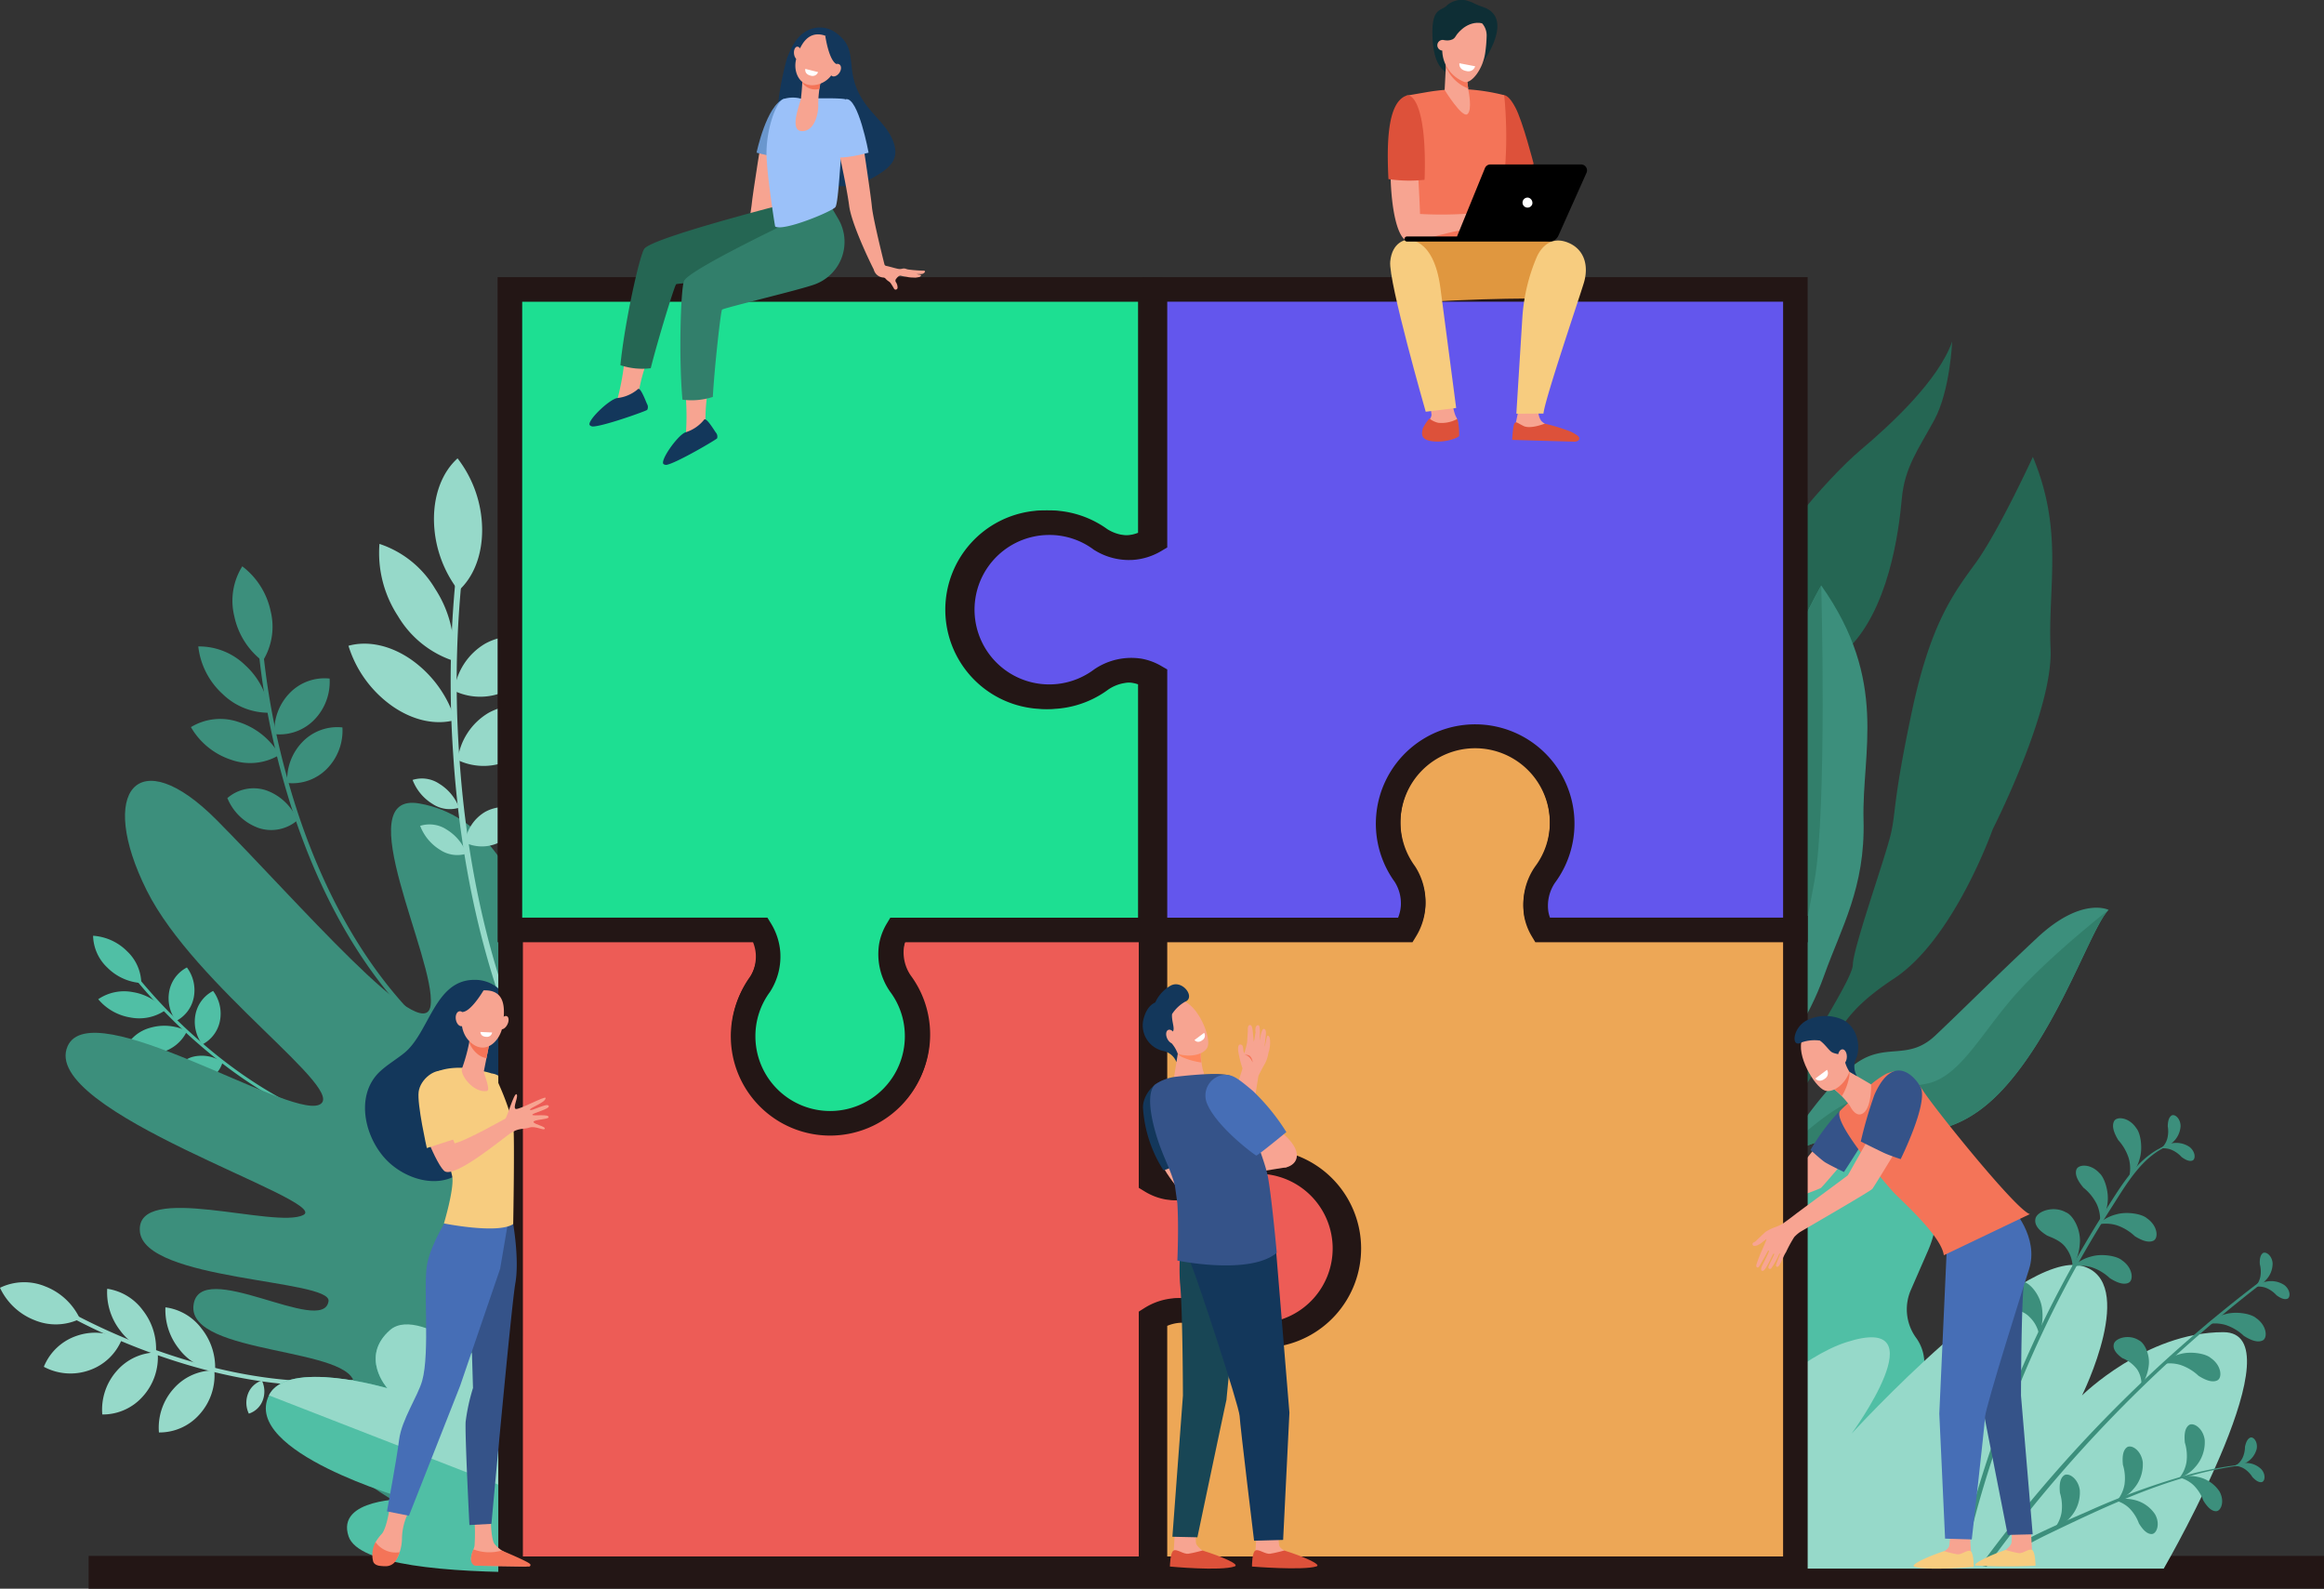 <svg xmlns="http://www.w3.org/2000/svg" width="384" height="262.452" viewBox="0 0 384 262.452">
  <rect x="0" y="0" width="384" height="262.452" fill="#333333" stroke="none"/>
  <g id="Group_1220" data-name="Group 1220" transform="translate(-1752.057 -8505.451)">
    <g id="Group_999" data-name="Group 999" transform="translate(1766.703 8762.487)">
      <path id="Path_593" data-name="Path 593" d="M2143.045,8885.118H1773.691v5.416h369.354Z" transform="translate(-1773.691 -8885.118)" fill="#231615"/>
    </g>
    <g id="Group_1040" data-name="Group 1040" transform="translate(2010.249 8561.866)">
      <g id="Group_1008" data-name="Group 1008" transform="translate(0 0)">
        <g id="Group_1000" data-name="Group 1000" transform="translate(26.621 19.063)">
          <path id="Path_594" data-name="Path 594" d="M2223.835,8616.939s-5.694,12.395-9.526,17.63-7.48,10.242-10.537,24.774-2.533,15.991-3.369,19.746-6.281,18.959-6.313,21.748-11,18.662-13.815,26.093-7.79,18.042-7.51,23.445l1.251-.317a58.139,58.139,0,0,1,9.693-25.332c8.674-12.733,7.434-15.137,17.284-21.678s16.213-24.609,16.213-24.609,10.02-19.626,9.553-29.83S2228.953,8629.206,2223.835,8616.939Z" transform="translate(-2172.753 -8616.939)" fill="#256653"/>
        </g>
        <g id="Group_1001" data-name="Group 1001" transform="translate(19.839)">
          <path id="Path_595" data-name="Path 595" d="M2207.265,8588.782s-.331,8.141-2.958,12.978-4.889,7.774-5.365,13.008-2.126,18.725-9.449,25.311-8.259,26.321-13.833,32.292-6.3,10.26-5.274,20.5,4.526,24.43-3.56,42.951l-1.827-4.606s5.785-15.238,4.385-24.16-6.274-22.4-4.49-28.87-4.849-7.729-.855-17.507,2.353-13.178,7.791-21.634c0,0,.558-.395,1.987-7.549s12.954-20.267,18.265-24.741S2205.045,8595.107,2207.265,8588.782Z" transform="translate(-2162.735 -8588.782)" fill="#256653"/>
        </g>
        <g id="Group_1002" data-name="Group 1002" transform="translate(24.31 40.312)">
          <path id="Path_596" data-name="Path 596" d="M2187.767,8648.327s-6.36,10.889-6.451,17.9.669,12.71-2.549,22.306,3.169,15.665,1.329,20.963-1.983,11.572-1.927,16.33-7.286,20.5-8.4,28.475.31,8,.31,8,1.217-10.525,2.906-14.006,6.825-15.479,8.024-20.122,4.452-7.622,7.257-15.484,6.794-14.483,6.489-25.64S2198.939,8664.113,2187.767,8648.327Z" transform="translate(-2169.339 -8648.327)" fill="#3c8f7c"/>
        </g>
        <g id="Group_1003" data-name="Group 1003" transform="translate(28.306 93.535)">
          <path id="Path_597" data-name="Path 597" d="M2176.209,8780.381s2.966-13.818,15.472-15.2,19.853,1.092,28.687-9,13.967-26.119,16.789-28.877c0,0-4.439-2.283-11.819,4.617s-12.564,12.133-16.836,16.15-7.742,1.4-12.252,4.047c-3.781,2.219-8.669,8.633-10.822,11.992a15.169,15.169,0,0,1-2.481,2.973c-.867.8-1.9,1.779-2.561,2.5-1.324,1.441-5.143,10.848-5.143,10.848Z" transform="translate(-2175.242 -8726.94)" fill="#3c8f7c"/>
        </g>
        <g id="Group_1004" data-name="Group 1004" transform="translate(0 70.092)">
          <path id="Path_598" data-name="Path 598" d="M2158.3,8766.759s4.408-16.9,1.456-25.171-12.194-14.39-11.823-19.585,6.305-19.236,1.467-29.689c0,0-1.837,9.325-3.651,11.4s-14.259,10.439-12.052,21.486,14.3,13.631,17.285,16.882,7,3.249,7.027,5.412.811,10.024-.526,17.783Z" transform="translate(-2133.431 -8692.313)" fill="#3c8f7c"/>
        </g>
        <g id="Group_1005" data-name="Group 1005" transform="translate(24.31 40.312)">
          <path id="Path_599" data-name="Path 599" d="M2174.714,8741.242l6.191-17.837s3.637-14.345,5.746-26.308,1.116-48.771,1.116-48.771-6.36,10.889-6.451,17.9.669,12.71-2.549,22.306,3.169,15.665,1.329,20.963-1.983,11.572-1.927,16.33-7.286,20.5-8.4,28.475c-.612,4.367-.46,6.348-.2,7.247C2168.575,8754.571,2174.714,8741.242,2174.714,8741.242Z" transform="translate(-2169.339 -8648.327)" fill="#327f6b"/>
        </g>
        <g id="Group_1006" data-name="Group 1006" transform="translate(28.306 93.897)">
          <path id="Path_600" data-name="Path 600" d="M2207.119,8756.182c-5.524,1.1-10.462.727-17.02,5.608a54.838,54.838,0,0,0-10.414,10.093s-2.948,5.266-4.165,8.044c-.176.424-.279.678-.279.678l.967-.051s2.966-13.818,15.472-15.2,19.853,1.094,28.687-9,13.967-26.118,16.789-28.876c0,0-9.4,7.311-15.2,13.78S2212.643,8755.079,2207.119,8756.182Z" transform="translate(-2175.242 -8727.477)" fill="#327f6b"/>
        </g>
        <g id="Group_1007" data-name="Group 1007" transform="translate(0 70.092)">
          <path id="Path_601" data-name="Path 601" d="M2145.745,8703.713c-1.813,2.074-14.259,10.439-12.052,21.487s14.3,13.63,17.285,16.881,7,3.249,7.027,5.412.811,10.024-.526,17.783l.358.646a99.137,99.137,0,0,0,1.855-11.141c.48-5.686-.441-8.04-2.269-12.646s-13.185-13.989-16.03-18.922,5.487-13.179,7.337-17.16.667-13.74.667-13.74S2147.558,8701.639,2145.745,8703.713Z" transform="translate(-2133.431 -8692.313)" fill="#327f6b"/>
        </g>
      </g>
      <g id="Group_1039" data-name="Group 1039" transform="translate(6.832 127.479)">
        <g id="Group_1009" data-name="Group 1009" transform="translate(13.743)">
          <path id="Path_602" data-name="Path 602" d="M2185.084,8785.973l1.944-4.7a6.633,6.633,0,0,1,8.621-3.686h0c8.2,3.576,11.762,13.537,7.96,22.246l-2.779,6.366a7.991,7.991,0,0,0,.848,8.021,7.061,7.061,0,0,1,.7,7.064l-1.465,3.356a13.345,13.345,0,0,1-8.333,7.436,8.094,8.094,0,0,0-5.031,4.548l-2.075,4.751c-2.293,5.254-8.162,7.764-13.108,5.6l-2.822-1.231c-4.946-2.159-7.1-8.169-4.8-13.424h0c3.709-6.281,3.414-10.97,2.1-14.15a19.022,19.022,0,0,1,.181-14.845l.293-.672a18.891,18.891,0,0,1,11.541-10.445C2181.1,8791.5,2183.43,8789.76,2185.084,8785.973Z" transform="translate(-2163.823 -8777.08)" fill="#50bfa5"/>
        </g>
        <g id="Group_1010" data-name="Group 1010" transform="translate(0 25.068)">
          <path id="Path_603" data-name="Path 603" d="M2143.523,8864.283c3.978-5.159,25.793-32.79,40.017-37.395,15.7-5.082.9,15.1.9,15.1s27.853-30.457,38.074-27.71c9.369,2.516,0,21.395,0,21.395s10.552-10.453,23.349-10.453c12.454,0-8.7,37.074-9.842,39.059Z" transform="translate(-2143.523 -8814.108)" fill="#96d9c9"/>
        </g>
        <g id="Group_1028" data-name="Group 1028" transform="translate(58.724 0.323)">
          <g id="Group_1012" data-name="Group 1012" transform="translate(0 4.794)">
            <g id="Group_1011" data-name="Group 1011">
              <path id="Path_604" data-name="Path 604" d="M2255.478,8794.989a183.559,183.559,0,0,0-24.434,58.49l-.78-.208a184.715,184.715,0,0,1,24.34-58c2.641-4.126,5.491-9.021,10.435-10.631.1-.03.132.114.041.147C2260.564,8786.492,2257.948,8791.131,2255.478,8794.989Z" transform="translate(-2230.264 -8784.639)" fill="#3c8f7c"/>
            </g>
          </g>
          <g id="Group_1014" data-name="Group 1014" transform="translate(3.524 27.162)">
            <g id="Group_1013" data-name="Group 1013">
              <path id="Path_605" data-name="Path 605" d="M2235.469,8864.888a229.329,229.329,0,0,1,46.559-47.177c.183-.138.431.182.246.324a229.1,229.1,0,0,0-45.839,47.111Z" transform="translate(-2235.469 -8817.677)" fill="#3c8f7c"/>
            </g>
          </g>
          <g id="Group_1015" data-name="Group 1015" transform="translate(25.394 0.516)">
            <path id="Path_606" data-name="Path 606" d="M2268.634,8781.927a8.094,8.094,0,0,1,1.743,3.03,6.25,6.25,0,0,1,.056,3.093,6.756,6.756,0,0,0,1.729-2.993c.559-1.783.167-4.255-.527-5.074-1.2-1.853-3.3-2.04-3.707-1.142C2267.5,8779.732,2268.044,8780.946,2268.634,8781.927Z" transform="translate(-2267.773 -8778.318)" fill="#3c8f7c"/>
          </g>
          <g id="Group_1016" data-name="Group 1016" transform="translate(22.889 16.167)">
            <path id="Path_607" data-name="Path 607" d="M2270.161,8805.259a8.085,8.085,0,0,0-3-1.8,6.241,6.241,0,0,0-3.091-.116,6.744,6.744,0,0,1,3.026-1.671c1.793-.522,4.257-.083,5.063.629,1.828,1.235,1.974,3.337,1.068,3.727C2272.331,8806.438,2271.129,8805.866,2270.161,8805.259Z" transform="translate(-2264.073 -8801.438)" fill="#3c8f7c"/>
          </g>
          <g id="Group_1017" data-name="Group 1017" transform="translate(18.781 23.121)">
            <path id="Path_608" data-name="Path 608" d="M2264.092,8815.527a8.119,8.119,0,0,0-3-1.8,6.27,6.27,0,0,0-3.09-.117,6.757,6.757,0,0,1,3.025-1.67c1.793-.521,4.258-.082,5.063.629,1.827,1.236,1.974,3.338,1.068,3.729C2266.263,8816.708,2265.06,8816.136,2264.092,8815.527Z" transform="translate(-2258.005 -8811.708)" fill="#3c8f7c"/>
          </g>
          <g id="Group_1018" data-name="Group 1018" transform="translate(33.435 39.248)">
            <path id="Path_609" data-name="Path 609" d="M2285.739,8839.35a8.094,8.094,0,0,0-3-1.8,6.26,6.26,0,0,0-3.091-.117,6.754,6.754,0,0,1,3.025-1.67c1.793-.523,4.258-.084,5.063.627,1.828,1.237,1.974,3.339,1.068,3.729C2287.909,8840.53,2286.707,8839.959,2285.739,8839.35Z" transform="translate(-2279.651 -8835.53)" fill="#3c8f7c"/>
          </g>
          <g id="Group_1019" data-name="Group 1019" transform="translate(40.922 32.652)">
            <path id="Path_610" data-name="Path 610" d="M2296.8,8829.606a8.116,8.116,0,0,0-3-1.8,6.248,6.248,0,0,0-3.091-.115,6.737,6.737,0,0,1,3.026-1.67c1.794-.523,4.258-.083,5.063.627,1.828,1.238,1.974,3.339,1.069,3.729C2298.968,8830.787,2297.766,8830.214,2296.8,8829.606Z" transform="translate(-2290.71 -8825.787)" fill="#3c8f7c"/>
          </g>
          <g id="Group_1020" data-name="Group 1020" transform="translate(19.259 8.349)">
            <path id="Path_611" data-name="Path 611" d="M2259.958,8793.53a8.1,8.1,0,0,1,2.2,2.719,6.251,6.251,0,0,1,.542,3.045,6.736,6.736,0,0,0,1.236-3.229c.271-1.848-.506-4.229-1.322-4.928-1.478-1.639-3.578-1.494-3.84-.543C2258.488,8791.544,2259.222,8792.655,2259.958,8793.53Z" transform="translate(-2258.711 -8789.89)" fill="#3c8f7c"/>
          </g>
          <g id="Group_1021" data-name="Group 1021" transform="translate(12.538 15.539)">
            <path id="Path_612" data-name="Path 612" d="M2250.71,8804.847c.508.27,2.284.759,3.178,2.088a5.39,5.39,0,0,1,1.073,3.165,8.939,8.939,0,0,0,1.207-4.134c.126-2.18-1.168-4.5-2.309-4.932-2.112-1.194-4.814-.13-5.036,1.044C2248.567,8803.26,2249.651,8804.187,2250.71,8804.847Z" transform="translate(-2248.784 -8800.511)" fill="#3c8f7c"/>
          </g>
          <g id="Group_1022" data-name="Group 1022" transform="translate(5.777 27.296)">
            <path id="Path_613" data-name="Path 613" d="M2241.125,8822.4c.547.18,2.38.363,3.484,1.523a5.392,5.392,0,0,1,1.59,2.939,8.936,8.936,0,0,0,.495-4.277c-.242-2.17-1.908-4.24-3.105-4.475-2.283-.82-4.768.684-4.789,1.877C2238.746,8821.2,2239.971,8821.926,2241.125,8822.4Z" transform="translate(-2238.798 -8817.875)" fill="#3c8f7c"/>
          </g>
          <g id="Group_1023" data-name="Group 1023" transform="translate(25.489 36.665)">
            <path id="Path_614" data-name="Path 614" d="M2269.346,8835.188a5.756,5.756,0,0,1,2.466,1.879,4.391,4.391,0,0,1,.692,2.635,7.266,7.266,0,0,0,1.217-3.292c.227-1.767-.694-3.729-1.6-4.144-1.65-1.093-3.909-.38-4.156.563C2267.693,8833.774,2268.521,8834.59,2269.346,8835.188Z" transform="translate(-2267.914 -8831.714)" fill="#3c8f7c"/>
          </g>
          <g id="Group_1024" data-name="Group 1024" transform="translate(33.2 4.59)">
            <path id="Path_615" data-name="Path 615" d="M2282.82,8786.666a4.812,4.812,0,0,0-1.693-1.2,3.707,3.707,0,0,0-1.823-.2,4.017,4.017,0,0,1,1.863-.854,3.914,3.914,0,0,1,2.968.593c1.027.811,1.022,2.061.469,2.251C2284.053,8787.46,2283.366,8787.069,2282.82,8786.666Z" transform="translate(-2279.303 -8784.338)" fill="#3c8f7c"/>
          </g>
          <g id="Group_1025" data-name="Group 1025" transform="translate(33.397)">
            <path id="Path_616" data-name="Path 616" d="M2280.633,8779.4a4.8,4.8,0,0,1-.085,2.072,3.729,3.729,0,0,1-.951,1.569,4.016,4.016,0,0,0,1.814-.954,3.917,3.917,0,0,0,1.343-2.712c-.016-1.31-1.009-2.068-1.5-1.746S2280.648,8778.724,2280.633,8779.4Z" transform="translate(-2279.595 -8777.557)" fill="#3c8f7c"/>
          </g>
          <g id="Group_1026" data-name="Group 1026" transform="translate(48.884 27.424)">
            <path id="Path_617" data-name="Path 617" d="M2305.988,8820.394a4.787,4.787,0,0,0-1.693-1.2,3.721,3.721,0,0,0-1.823-.2,4,4,0,0,1,1.863-.856,3.924,3.924,0,0,1,2.967.593c1.027.813,1.022,2.061.469,2.253S2306.534,8820.8,2305.988,8820.394Z" transform="translate(-2302.471 -8818.065)" fill="#3c8f7c"/>
          </g>
          <g id="Group_1027" data-name="Group 1027" transform="translate(48.912 22.721)">
            <path id="Path_618" data-name="Path 618" d="M2303.249,8813.032a4.793,4.793,0,0,1,.085,2.071,3.687,3.687,0,0,1-.82,1.641,3.99,3.99,0,0,0,1.731-1.1,3.919,3.919,0,0,0,1.116-2.812c-.123-1.306-1.175-1.979-1.635-1.618S2303.208,8812.354,2303.249,8813.032Z" transform="translate(-2302.512 -8811.119)" fill="#3c8f7c"/>
          </g>
        </g>
        <g id="Group_1038" data-name="Group 1038" transform="translate(65.115 51.398)">
          <g id="Group_1030" data-name="Group 1030" transform="translate(0 6.543)">
            <g id="Group_1029" data-name="Group 1029">
              <path id="Path_619" data-name="Path 619" d="M2281.047,8862.758c-11.621,1.273-22.442,6.4-32.861,11.405-7.025,3.373-6.671,4.334-8.1,4.836a.288.288,0,0,1-.351-.394c.551-1.091,1.994-1.828,3-2.455a39.052,39.052,0,0,1,3.63-1.978c2.652-1.287,5.372-2.446,8.075-3.621a117.454,117.454,0,0,1,16.9-6.158,59.391,59.391,0,0,1,9.706-1.729.047.047,0,0,1,.008.094Z" transform="translate(-2239.703 -8862.664)" fill="#3c8f7c"/>
            </g>
          </g>
          <g id="Group_1031" data-name="Group 1031" transform="translate(29.959)">
            <path id="Path_620" data-name="Path 620" d="M2284.867,8856.034a7.484,7.484,0,0,1,.266,3.229,5.783,5.783,0,0,1-1.173,2.614,6.254,6.254,0,0,0,2.63-1.826,6.119,6.119,0,0,0,1.56-4.461c-.276-2.026-1.96-3.011-2.656-2.42C2284.779,8853.747,2284.76,8854.981,2284.867,8856.034Z" transform="translate(-2283.956 -8853)" fill="#3c8f7c"/>
          </g>
          <g id="Group_1032" data-name="Group 1032" transform="translate(19.723 3.665)">
            <path id="Path_621" data-name="Path 621" d="M2269.747,8861.448a7.5,7.5,0,0,1,.265,3.229,5.769,5.769,0,0,1-1.173,2.613,6.246,6.246,0,0,0,2.63-1.825,6.117,6.117,0,0,0,1.56-4.461c-.276-2.025-1.96-3.011-2.656-2.42C2269.658,8859.16,2269.639,8860.395,2269.747,8861.448Z" transform="translate(-2268.835 -8858.414)" fill="#3c8f7c"/>
          </g>
          <g id="Group_1033" data-name="Group 1033" transform="translate(9.321 8.302)">
            <path id="Path_622" data-name="Path 622" d="M2254.382,8868.3a7.5,7.5,0,0,1,.266,3.228,5.772,5.772,0,0,1-1.173,2.613,6.246,6.246,0,0,0,2.63-1.825,6.119,6.119,0,0,0,1.56-4.461c-.276-2.026-1.961-3.012-2.656-2.419C2254.294,8866.01,2254.275,8867.244,2254.382,8868.3Z" transform="translate(-2253.471 -8865.263)" fill="#3c8f7c"/>
          </g>
          <g id="Group_1034" data-name="Group 1034" transform="translate(29.995 8.531)">
            <path id="Path_623" data-name="Path 623" d="M2287.94,8869.669a6.947,6.947,0,0,0-1.606-2.526,5.336,5.336,0,0,0-2.323-1.271,5.773,5.773,0,0,1,2.957-.123,5.655,5.655,0,0,1,3.64,2.418c.927,1.646.236,3.313-.607,3.265C2289.152,8871.4,2288.45,8870.506,2287.94,8869.669Z" transform="translate(-2284.01 -8865.601)" fill="#3c8f7c"/>
          </g>
          <g id="Group_1035" data-name="Group 1035" transform="translate(19.347 12.3)">
            <path id="Path_624" data-name="Path 624" d="M2272.212,8875.235a6.931,6.931,0,0,0-1.606-2.526,5.337,5.337,0,0,0-2.324-1.271,5.775,5.775,0,0,1,2.958-.123,5.655,5.655,0,0,1,3.639,2.418c.927,1.646.237,3.313-.607,3.264C2273.424,8876.971,2272.722,8876.071,2272.212,8875.235Z" transform="translate(-2268.281 -8871.167)" fill="#3c8f7c"/>
          </g>
          <g id="Group_1036" data-name="Group 1036" transform="translate(39.065 6.383)">
            <path id="Path_625" data-name="Path 625" d="M2300.377,8864.765a4.439,4.439,0,0,0-1.342-1.376,3.424,3.424,0,0,0-1.627-.491,3.719,3.719,0,0,1,1.841-.468,3.623,3.623,0,0,1,2.6,1.038c.8.91.586,2.048.05,2.13S2300.807,8865.222,2300.377,8864.765Z" transform="translate(-2297.407 -8862.427)" fill="#3c8f7c"/>
          </g>
          <g id="Group_1037" data-name="Group 1037" transform="translate(39.251 2.172)">
            <path id="Path_626" data-name="Path 626" d="M2299.237,8857.75a4.45,4.45,0,0,1-.424,1.873,3.409,3.409,0,0,1-1.13,1.27,3.672,3.672,0,0,0,1.814-.563,3.631,3.631,0,0,0,1.677-2.247c.205-1.2-.573-2.052-1.072-1.841S2299.364,8857.135,2299.237,8857.75Z" transform="translate(-2297.681 -8856.209)" fill="#3c8f7c"/>
          </g>
        </g>
      </g>
    </g>
    <g id="Group_1055" data-name="Group 1055" transform="translate(1783.605 8599.008)">
      <g id="Group_1042" data-name="Group 1042" transform="translate(10.882 10.543)">
        <g id="Group_1041" data-name="Group 1041">
          <path id="Path_627" data-name="Path 627" d="M1843.972,8726c-13.654-12.175-20.675-29.661-24.16-42.185a124.8,124.8,0,0,1-4.34-24.555l-.742-.046a125.648,125.648,0,0,0,4.365,24.727c3.518,12.647,10.613,30.312,24.436,42.637Z" transform="translate(-1814.729 -8659.217)" fill="#3c8f7c"/>
        </g>
      </g>
      <g id="Group_1044" data-name="Group 1044" transform="translate(6.879)">
        <g id="Group_1043" data-name="Group 1043">
          <path id="Path_628" data-name="Path 628" d="M1815.118,8651.085a10.716,10.716,0,0,1-1.326,8.224,12.554,12.554,0,0,1-4.692-7.44,10.716,10.716,0,0,1,1.325-8.224A12.546,12.546,0,0,1,1815.118,8651.085Z" transform="translate(-1808.818 -8643.645)" fill="#3c8f7c"/>
        </g>
      </g>
      <g id="Group_1046" data-name="Group 1046" transform="translate(1.215 13.227)">
        <g id="Group_1045" data-name="Group 1045">
          <path id="Path_629" data-name="Path 629" d="M1808.227,8666.31a12.525,12.525,0,0,1,3.993,7.833,10.9,10.9,0,0,1-7.776-3.121,12.514,12.514,0,0,1-3.994-7.831A10.9,10.9,0,0,1,1808.227,8666.31Z" transform="translate(-1800.451 -8663.182)" fill="#3c8f7c"/>
        </g>
      </g>
      <g id="Group_1048" data-name="Group 1048" transform="translate(0 25.224)">
        <g id="Group_1047" data-name="Group 1047">
          <path id="Path_630" data-name="Path 630" d="M1806.543,8681.4a11.985,11.985,0,0,1,6.74,5.427,9.339,9.339,0,0,1-7.888.838,11.988,11.988,0,0,1-6.74-5.426A9.337,9.337,0,0,1,1806.543,8681.4Z" transform="translate(-1798.656 -8680.901)" fill="#3c8f7c"/>
        </g>
      </g>
      <g id="Group_1050" data-name="Group 1050" transform="translate(6.019 36.669)">
        <g id="Group_1049" data-name="Group 1049">
          <path id="Path_631" data-name="Path 631" d="M1813.918,8698.128a8.784,8.784,0,0,1,5.215,4.956,6.624,6.624,0,0,1-6.37,1.3,8.784,8.784,0,0,1-5.216-4.958A6.624,6.624,0,0,1,1813.918,8698.128Z" transform="translate(-1807.547 -8697.808)" fill="#3c8f7c"/>
        </g>
      </g>
      <g id="Group_1052" data-name="Group 1052" transform="translate(13.785 18.496)">
        <g id="Group_1051" data-name="Group 1051">
          <path id="Path_632" data-name="Path 632" d="M1821.577,8673.377a8,8,0,0,1,6.572-2.367,8.982,8.982,0,0,1-2.545,6.814,8.013,8.013,0,0,1-6.573,2.365A8.976,8.976,0,0,1,1821.577,8673.377Z" transform="translate(-1819.018 -8670.964)" fill="#3c8f7c"/>
        </g>
      </g>
      <g id="Group_1054" data-name="Group 1054" transform="translate(15.897 26.57)">
        <g id="Group_1053" data-name="Group 1053">
          <path id="Path_633" data-name="Path 633" d="M1824.7,8685.3a8.007,8.007,0,0,1,6.573-2.366,8.981,8.981,0,0,1-2.546,6.814,8.008,8.008,0,0,1-6.573,2.364A8.98,8.98,0,0,1,1824.7,8685.3Z" transform="translate(-1822.138 -8682.891)" fill="#3c8f7c"/>
        </g>
      </g>
    </g>
    <g id="Group_1070" data-name="Group 1070" transform="translate(1767.437 8660.036)">
      <g id="Group_1057" data-name="Group 1057" transform="translate(5.437 4.951)">
        <g id="Group_1056" data-name="Group 1056">
          <path id="Path_634" data-name="Path 634" d="M1825.432,8768.961c-12.609-1.839-23.4-9.308-30.231-15.251a86.872,86.872,0,0,1-11.945-12.608l-.449.258a87.425,87.425,0,0,0,12.026,12.7c6.9,6,17.8,13.548,30.566,15.408Z" transform="translate(-1782.806 -8741.102)" fill="#50bfa5"/>
        </g>
      </g>
      <g id="Group_1059" data-name="Group 1059">
        <g id="Group_1058" data-name="Group 1058">
          <path id="Path_635" data-name="Path 635" d="M1780.358,8736.313a7.461,7.461,0,0,1,2.385,5.287,8.724,8.724,0,0,1-5.582-2.523,7.467,7.467,0,0,1-2.385-5.289A8.748,8.748,0,0,1,1780.358,8736.313Z" transform="translate(-1774.775 -8733.787)" fill="#50bfa5"/>
        </g>
      </g>
      <g id="Group_1061" data-name="Group 1061" transform="translate(0.852 9.19)">
        <g id="Group_1060" data-name="Group 1060">
          <path id="Path_636" data-name="Path 636" d="M1781.75,8747.487a8.726,8.726,0,0,1,5.327,3.019,7.591,7.591,0,0,1-5.717,1.172,8.728,8.728,0,0,1-5.327-3.021A7.586,7.586,0,0,1,1781.75,8747.487Z" transform="translate(-1776.033 -8747.363)" fill="#50bfa5"/>
        </g>
      </g>
      <g id="Group_1063" data-name="Group 1063" transform="translate(5.257 14.867)">
        <g id="Group_1062" data-name="Group 1062">
          <path id="Path_637" data-name="Path 637" d="M1786.8,8756.062a8.361,8.361,0,0,1,6,.567,6.5,6.5,0,0,1-4.264,3.515,8.342,8.342,0,0,1-6-.568A6.507,6.507,0,0,1,1786.8,8756.062Z" transform="translate(-1782.54 -8755.747)" fill="#50bfa5"/>
        </g>
      </g>
      <g id="Group_1065" data-name="Group 1065" transform="translate(13.259 19.806)">
        <g id="Group_1064" data-name="Group 1064">
          <path id="Path_638" data-name="Path 638" d="M1797.563,8763.24a6.127,6.127,0,0,1,4.935.881,4.619,4.619,0,0,1-3.2,3.2,6.119,6.119,0,0,1-4.935-.881A4.619,4.619,0,0,1,1797.563,8763.24Z" transform="translate(-1794.359 -8763.043)" fill="#50bfa5"/>
        </g>
      </g>
      <g id="Group_1067" data-name="Group 1067" transform="translate(12.472 5.242)">
        <g id="Group_1066" data-name="Group 1066">
          <path id="Path_639" data-name="Path 639" d="M1793.315,8745.427a5.58,5.58,0,0,1,2.913-3.9,6.254,6.254,0,0,1,1.135,4.938,5.574,5.574,0,0,1-2.913,3.9A6.252,6.252,0,0,1,1793.315,8745.427Z" transform="translate(-1793.197 -8741.529)" fill="#50bfa5"/>
        </g>
      </g>
      <g id="Group_1069" data-name="Group 1069" transform="translate(16.798 9.124)">
        <g id="Group_1068" data-name="Group 1068">
          <path id="Path_640" data-name="Path 640" d="M1799.706,8751.163a5.578,5.578,0,0,1,2.913-3.9,6.253,6.253,0,0,1,1.135,4.937,5.579,5.579,0,0,1-2.913,3.9A6.255,6.255,0,0,1,1799.706,8751.163Z" transform="translate(-1799.588 -8747.266)" fill="#50bfa5"/>
        </g>
      </g>
    </g>
    <g id="Group_1087" data-name="Group 1087" transform="translate(1752.057 8717.279)">
      <g id="Group_1072" data-name="Group 1072" transform="translate(8.941 3.64)">
        <g id="Group_1071" data-name="Group 1071">
          <path id="Path_641" data-name="Path 641" d="M1827.358,8833.383c-14.545,5.521-30.555,2.605-41.426-.812a103.859,103.859,0,0,1-20.346-8.852l-.322.617a104.687,104.687,0,0,0,20.486,8.916c10.977,3.455,27.153,6.4,41.877.809Z" transform="translate(-1765.264 -8823.719)" fill="#96d9c9"/>
        </g>
      </g>
      <g id="Group_1074" data-name="Group 1074" transform="translate(0 0)">
        <g id="Group_1073" data-name="Group 1073">
          <path id="Path_642" data-name="Path 642" d="M1759.531,8819.027a10.5,10.5,0,0,1,5.736,5.358,9.14,9.14,0,0,1-7.473.229,10.51,10.51,0,0,1-5.737-5.359A9.138,9.138,0,0,1,1759.531,8819.027Z" transform="translate(-1752.057 -8818.342)" fill="#96d9c9"/>
        </g>
      </g>
      <g id="Group_1076" data-name="Group 1076" transform="translate(7.243 8.334)">
        <g id="Group_1075" data-name="Group 1075">
          <path id="Path_643" data-name="Path 643" d="M1768.14,8831.183a9.3,9.3,0,0,1,7.5.574,8.935,8.935,0,0,1-5.384,5.1,9.313,9.313,0,0,1-7.5-.574A8.936,8.936,0,0,1,1768.14,8831.183Z" transform="translate(-1762.756 -8830.65)" fill="#96d9c9"/>
        </g>
      </g>
      <g id="Group_1078" data-name="Group 1078" transform="translate(16.865 11.592)">
        <g id="Group_1077" data-name="Group 1077">
          <path id="Path_644" data-name="Path 644" d="M1779.422,8838.49a8.831,8.831,0,0,1,6.736-3.025,9.649,9.649,0,0,1-2.419,7.226,8.822,8.822,0,0,1-6.736,3.025A9.648,9.648,0,0,1,1779.422,8838.49Z" transform="translate(-1776.968 -8835.464)" fill="#96d9c9"/>
        </g>
      </g>
      <g id="Group_1080" data-name="Group 1080" transform="translate(26.227 14.564)">
        <g id="Group_1079" data-name="Group 1079">
          <path id="Path_645" data-name="Path 645" d="M1793.25,8842.88a8.821,8.821,0,0,1,6.736-3.024,9.647,9.647,0,0,1-2.42,7.225,8.823,8.823,0,0,1-6.736,3.023A9.648,9.648,0,0,1,1793.25,8842.88Z" transform="translate(-1790.796 -8839.854)" fill="#96d9c9"/>
        </g>
      </g>
      <g id="Group_1082" data-name="Group 1082" transform="translate(17.69 1.076)">
        <g id="Group_1081" data-name="Group 1081">
          <path id="Path_646" data-name="Path 646" d="M1780.369,8826.845a10.262,10.262,0,0,1-2.157-6.915,8.916,8.916,0,0,1,5.9,3.577,10.264,10.264,0,0,1,2.158,6.915A8.911,8.911,0,0,1,1780.369,8826.845Z" transform="translate(-1778.187 -8819.93)" fill="#96d9c9"/>
        </g>
      </g>
      <g id="Group_1084" data-name="Group 1084" transform="translate(27.319 4.145)">
        <g id="Group_1083" data-name="Group 1083">
          <path id="Path_647" data-name="Path 647" d="M1794.688,8831.354a10.306,10.306,0,0,1-2.264-6.891,8.87,8.87,0,0,1,5.945,3.479,10.31,10.31,0,0,1,2.265,6.891A8.874,8.874,0,0,1,1794.688,8831.354Z" transform="translate(-1792.409 -8824.464)" fill="#96d9c9"/>
        </g>
      </g>
      <g id="Group_1086" data-name="Group 1086" transform="translate(40.705 16.24)">
        <g id="Group_1085" data-name="Group 1085">
          <path id="Path_648" data-name="Path 648" d="M1812.462,8844.492a3.627,3.627,0,0,1,2.286-2.164,4.153,4.153,0,0,1,.133,3.3,3.619,3.619,0,0,1-2.286,2.163A4.153,4.153,0,0,1,1812.462,8844.492Z" transform="translate(-1812.183 -8842.328)" fill="#96d9c9"/>
        </g>
      </g>
    </g>
    <g id="Group_1088" data-name="Group 1088" transform="translate(1762.888 8634.441)">
      <path id="Path_649" data-name="Path 649" d="M1859.476,8825.063s18.532-73.29,12.386-80.653c-8.492-10.178-15.5,23.584-16.185,20.717-6.492-27.082-8.221-61.732-29.162-65.4-11.9-2.086,2.749,25.768,1.868,33.3s-22.334-17.478-35.37-30.579-19.769-4.809-11.532,11.669c7.965,15.932,33.731,33.341,28.42,35.407s-37.555-18.509-41.5-9.715c-4.841,10.785,43.527,25.461,38.972,27.883s-27.672-5.555-27.04,2.69,31.708,7.94,31.176,11.567c-.86,5.873-21.413-7.421-22.317.706-.924,8.312,27.04,6.8,26.556,13.279-.278,3.726-6.279-1.895-7.163,3.267-2.016,11.767,34.848,26.1,34.848,26.1Z" transform="translate(-1768.055 -8695.982)" fill="#3c8f7c"/>
    </g>
    <g id="Group_1091" data-name="Group 1091" transform="translate(1795.979 8724.237)">
      <g id="Group_1089" data-name="Group 1089" transform="translate(0 0.314)">
        <path id="Path_650" data-name="Path 650" d="M1889.394,8868.5s-17.636-27.04-26.123-32.146c-9.042-5.439-2.158,10.847-2.158,10.847s-18.478-21.988-23.615-17.521-.475,9.642-.475,9.642-16.589-4.916-19.571,1.174c-4.582,9.355,22.73,17.115,22.73,17.115s-11.725-.124-9.568,6.193C1833.868,8873.333,1889.394,8868.5,1889.394,8868.5Z" transform="translate(-1816.934 -8829.083)" fill="#50bfa5"/>
      </g>
      <g id="Group_1090" data-name="Group 1090" transform="translate(0.518)">
        <path id="Path_651" data-name="Path 651" d="M1817.7,8840.348c2.982-6.091,19.571-1.174,19.571-1.174s-4.663-5.174.475-9.642,19.919,8.9,19.919,8.9-1.55-11.028,9.582-1.312c7.951,6.939,22.4,31.228,22.4,31.228Z" transform="translate(-1817.699 -8828.618)" fill="#96d9c9"/>
      </g>
    </g>
    <g id="Group_1111" data-name="Group 1111" transform="translate(1809.633 8581.172)">
      <g id="Group_1110" data-name="Group 1110" transform="translate(0 0)">
        <g id="Group_1093" data-name="Group 1093" transform="translate(16.922 14.813)">
          <g id="Group_1092" data-name="Group 1092">
            <path id="Path_652" data-name="Path 652" d="M1882.574,8739.271l.791-.541c-14.359-21.747-18.742-47.564-19.89-65.395a173.521,173.521,0,0,1,.964-33.873l-.981-.284a174.615,174.615,0,0,0-.976,34.086C1863.638,8691.245,1868.062,8717.292,1882.574,8739.271Z" transform="translate(-1862.098 -8639.179)" fill="#96d9c9"/>
          </g>
        </g>
        <g id="Group_1095" data-name="Group 1095" transform="translate(14.125)">
          <g id="Group_1094" data-name="Group 1094">
            <path id="Path_653" data-name="Path 653" d="M1865.93,8629.01c.032,4.368-1.484,7.979-3.9,10.146a19.467,19.467,0,0,1-4.06-11.711c-.031-4.368,1.484-7.98,3.9-10.147A19.466,19.466,0,0,1,1865.93,8629.01Z" transform="translate(-1857.966 -8617.298)" fill="#96d9c9"/>
          </g>
        </g>
        <g id="Group_1097" data-name="Group 1097" transform="translate(5.039 14.127)">
          <g id="Group_1096" data-name="Group 1096">
            <path id="Path_654" data-name="Path 654" d="M1853.818,8645.567a19.033,19.033,0,0,1,3.057,11.922,16.827,16.827,0,0,1-9.189-7.4,19.033,19.033,0,0,1-3.057-11.922A16.828,16.828,0,0,1,1853.818,8645.567Z" transform="translate(-1844.546 -8638.164)" fill="#96d9c9"/>
          </g>
        </g>
        <g id="Group_1099" data-name="Group 1099" transform="translate(0 30.613)">
          <g id="Group_1098" data-name="Group 1098">
            <path id="Path_655" data-name="Path 655" d="M1847.491,8665.164a19.114,19.114,0,0,1,7.238,9.967c-3.1.863-6.866.154-10.389-2.3a19.107,19.107,0,0,1-7.237-9.965C1840.2,8662.006,1843.968,8662.715,1847.491,8665.164Z" transform="translate(-1837.102 -8662.517)" fill="#96d9c9"/>
          </g>
        </g>
        <g id="Group_1101" data-name="Group 1101" transform="translate(10.599 52.87)">
          <g id="Group_1100" data-name="Group 1100">
            <path id="Path_656" data-name="Path 656" d="M1857.142,8696.264a7.977,7.977,0,0,1,3.3,3.969,5.13,5.13,0,0,1-4.384-.62,7.98,7.98,0,0,1-3.3-3.968A5.125,5.125,0,0,1,1857.142,8696.264Z" transform="translate(-1852.758 -8695.392)" fill="#96d9c9"/>
          </g>
        </g>
        <g id="Group_1103" data-name="Group 1103" transform="translate(11.848 60.457)">
          <g id="Group_1102" data-name="Group 1102">
            <path id="Path_657" data-name="Path 657" d="M1858.986,8707.471a7.972,7.972,0,0,1,3.3,3.968,5.126,5.126,0,0,1-4.384-.62,7.986,7.986,0,0,1-3.3-3.967A5.122,5.122,0,0,1,1858.986,8707.471Z" transform="translate(-1854.602 -8706.599)" fill="#96d9c9"/>
          </g>
        </g>
        <g id="Group_1105" data-name="Group 1105" transform="translate(17.472 29.384)">
          <g id="Group_1104" data-name="Group 1104">
            <path id="Path_658" data-name="Path 658" d="M1868.011,8661.937a9.953,9.953,0,0,1,9.1-.262,10.58,10.58,0,0,1-5.1,7.787,9.956,9.956,0,0,1-9.1.262A10.579,10.579,0,0,1,1868.011,8661.937Z" transform="translate(-1862.91 -8660.702)" fill="#96d9c9"/>
          </g>
        </g>
        <g id="Group_1107" data-name="Group 1107" transform="translate(18.039 40.814)">
          <g id="Group_1106" data-name="Group 1106">
            <path id="Path_659" data-name="Path 659" d="M1868.847,8678.818a9.954,9.954,0,0,1,9.1-.262,10.579,10.579,0,0,1-5.1,7.787,9.951,9.951,0,0,1-9.1.261A10.581,10.581,0,0,1,1868.847,8678.818Z" transform="translate(-1863.747 -8677.584)" fill="#96d9c9"/>
          </g>
        </g>
        <g id="Group_1109" data-name="Group 1109" transform="translate(19.257 57.604)">
          <g id="Group_1108" data-name="Group 1108">
            <path id="Path_660" data-name="Path 660" d="M1868.865,8703.187a6.48,6.48,0,0,1,5.925-.169,6.889,6.889,0,0,1-3.32,5.067,6.479,6.479,0,0,1-5.924.169A6.888,6.888,0,0,1,1868.865,8703.187Z" transform="translate(-1865.546 -8702.384)" fill="#96d9c9"/>
          </g>
        </g>
      </g>
    </g>
    <g id="Group_1115" data-name="Group 1115" transform="translate(2029.958 8686.289)">
      <g id="Group_1112" data-name="Group 1112" transform="translate(0 4.132)">
        <path id="Path_661" data-name="Path 661" d="M2167.409,8792.314a3.68,3.68,0,0,1,1.785.572,31.685,31.685,0,0,0,3.265-1.479s8.907-4.4,9.379-4.651l6.429-8.089,4.954,2.285s-7.23,8.6-7.688,8.979-13.229,4.856-14.339,5.289c0,0-1.12,1.024-1.844,1.642a7.692,7.692,0,0,1-1.925,1,8.228,8.228,0,0,1-1.963.688c-.974.211-.163-.449-.163-.449s1.722-.727,1.637-.858c-.065-.1-.98.353-2.055.6-.276.064-.548.125-.8.179-.66.144-.949-.233-.286-.5a6.4,6.4,0,0,1,.922-.3,5.4,5.4,0,0,0,.846-.333,6.939,6.939,0,0,0,.869-.349c-.027-.022.046-.136-.25-.079a15.856,15.856,0,0,1-1.6.449c-.3.034-.926.146-.926.146s-1.105.105-1.112-.05c-.016-.339.664-.526,1.082-.519a4.29,4.29,0,0,1,.924-.23s1.281-.508,1.207-.7a9.089,9.089,0,0,0-1.628.1c-.871.06-1.5.06-1.548-.108-.073-.269.619-.368.619-.368s.611-.091.811-.136c.234-.054.922-.269.922-.269s2.357-.865,2.272-1.041-.474-.537-.64-.536-.463.167-.63.167-.524-.03-.548-.239.9-.644.9-.644A2.63,2.63,0,0,1,2167.409,8792.314Z" transform="translate(-2162.544 -8778.668)" fill="#f8a492"/>
      </g>
      <g id="Group_1113" data-name="Group 1113" transform="translate(21.25)">
        <path id="Path_662" data-name="Path 662" d="M2193.932,8781.706s1.6,1.457,2.271,1.936c.555.4,3.257,1.7,3.257,1.7s2.689-4.117,3.864-6.183c1.427-2.5,2.414-6.229,2.077-6.33a4.936,4.936,0,0,0-3.45.095C2197.791,8774.835,2193.932,8781.706,2193.932,8781.706Z" transform="translate(-2193.932 -8772.564)" fill="#355389"/>
      </g>
      <g id="Group_1114" data-name="Group 1114" transform="translate(4.661 19.253)">
        <path id="Path_663" data-name="Path 663" d="M2171.192,8801.68a1.542,1.542,0,0,1-1.76-.677C2169.36,8801.778,2170.535,8802.163,2171.192,8801.68Z" transform="translate(-2169.428 -8801.003)" fill="#fe875e"/>
      </g>
    </g>
    <g id="Group_1116" data-name="Group 1116" transform="translate(1812.371 8667.326)">
      <path id="Path_664" data-name="Path 664" d="M1865.808,8754.566a14.582,14.582,0,0,0-1.321-7,5.9,5.9,0,0,0-5.267-3.013c-6.585-.009-7.423,8.729-11.614,12.1-1.281,1.03-2.713,1.869-3.925,2.979-4.475,4.1-2.46,11.692,1.65,15.288,2.851,2.5,7.333,3.913,10.848,1.962a11.092,11.092,0,0,0,4.219-4.563,62.6,62.6,0,0,0,3.318-8.474A31.743,31.743,0,0,0,1865.808,8754.566Z" transform="translate(-1841.146 -8744.556)" fill="#13375b"/>
    </g>
    <g id="Group_1117" data-name="Group 1117" transform="translate(1833.336 8682.805)">
      <path id="Path_665" data-name="Path 665" d="M1876.886,8773.563c-2.057-6.239-4.772-6.143-4.772-6.143l2.193,13.287c1.27-.348,2.924-1.121,4.193-1.479A57.087,57.087,0,0,0,1876.886,8773.563Z" transform="translate(-1872.114 -8767.42)" fill="#f7cc7f"/>
    </g>
    <g id="Group_1118" data-name="Group 1118" transform="translate(1835.53 8694.391)">
      <path id="Path_666" data-name="Path 666" d="M1888.327,8800.369l-7.519-5.736s-.756-5.352-1.769-10.1c-1.269.357-2.414,1.353-3.684,1.7l1.913,10.635,9.855,5.084,2.784,3.577.633-3.673Z" transform="translate(-1875.354 -8784.533)" fill="#f48c7f"/>
    </g>
    <g id="Group_1119" data-name="Group 1119" transform="translate(1834.393 8656.756)">
      <path id="Path_667" data-name="Path 667" d="M2014.534,8784.853a14.377,14.377,0,0,1-22.851,11.615l-.023-.013a8.7,8.7,0,0,0-5.23-1.347,8.544,8.544,0,0,0-3.933,1.3v41.356H1876.675V8731.942h41.417a8.535,8.535,0,0,1,1.237,3.835,8.7,8.7,0,0,1-1.345,5.23l-.013.022a14.377,14.377,0,1,0,23.129-.138.1.1,0,0,1-.011-.019,8.792,8.792,0,0,1-1.406-6.278,7.858,7.858,0,0,1,1-2.653H1982.5V8773.7a7.885,7.885,0,0,0,2.752,1.058,8.788,8.788,0,0,0,6.279-1.406c.008,0,.012,0,.018-.01a14.378,14.378,0,0,1,22.988,11.514Z" transform="translate(-1874.644 -8729.912)" fill="#ed5c56"/>
      <path id="Path_668" data-name="Path 668" d="M1983.557,8838.825H1873.675V8728.942h44.586l.594.971a10.58,10.58,0,0,1,1.531,4.75,10.759,10.759,0,0,1-1.615,6.4l-.13.2a12.231,12.231,0,0,0-2.371,7.274,12.346,12.346,0,0,0,24.693,0,12.235,12.235,0,0,0-2.457-7.394l-.132-.2a10.858,10.858,0,0,1-1.657-7.684,9.862,9.862,0,0,1,1.253-3.33l.591-.989h45v42.539a5.835,5.835,0,0,0,1.08.307,6.766,6.766,0,0,0,4.8-1.1l0,0a16.408,16.408,0,1,1,.142,26.5,6.66,6.66,0,0,0-3.976-1.021,6.443,6.443,0,0,0-2.046.5Zm-105.82-4.062H1979.5v-40.447l.949-.6a10.618,10.618,0,0,1,4.87-1.605,10.742,10.742,0,0,1,6.373,1.6l.225.148a12.347,12.347,0,1,0-.119-19.865l-.214.144a10.859,10.859,0,0,1-7.665,1.646,9.938,9.938,0,0,1-3.448-1.324l-.971-.595V8733H1940.98a5.728,5.728,0,0,0-.267.979,6.773,6.773,0,0,0,1.1,4.794,16.409,16.409,0,1,1-26.491.144,6.665,6.665,0,0,0,1.016-3.97,6.438,6.438,0,0,0-.454-1.947h-38.143Z" transform="translate(-1873.675 -8728.942)" fill="#231615"/>
    </g>
    <g id="Group_1120" data-name="Group 1120" transform="translate(1940.861 8624.816)">
      <path id="Path_669" data-name="Path 669" d="M2139.759,8716.7v105.821H2033.938v-41.357a8.572,8.572,0,0,1,3.934-1.3,8.705,8.705,0,0,1,5.23,1.346c.009,0,.015.01.022.014a14.377,14.377,0,1,0-.137-23.129l-.019.01a8.787,8.787,0,0,1-6.279,1.406,7.9,7.9,0,0,1-2.752-1.058V8716.7h41.418a8.534,8.534,0,0,0,1.237-3.834,8.709,8.709,0,0,0-1.345-5.23c0-.01-.01-.015-.014-.024a14.377,14.377,0,1,1,23.129.139c0,.006-.006.011-.01.019a8.794,8.794,0,0,0-1.407,6.279,7.886,7.886,0,0,0,1,2.652Z" transform="translate(-2031.907 -8682.735)" fill="#eda756"/>
      <path id="Path_670" data-name="Path 670" d="M2140.821,8823.587H2030.938v-44.509l.949-.6a10.611,10.611,0,0,1,4.871-1.605,10.765,10.765,0,0,1,6.371,1.6l.226.147a12.234,12.234,0,0,0,7.274,2.37,12.347,12.347,0,1,0-7.394-22.235l-.215.144a10.84,10.84,0,0,1-7.665,1.646,9.925,9.925,0,0,1-3.449-1.325l-.97-.594V8713.7h42.205a6.394,6.394,0,0,0,.455-1.948,6.655,6.655,0,0,0-1.017-3.97,16.409,16.409,0,1,1,26.485.154,6.782,6.782,0,0,0-1.092,4.777,5.776,5.776,0,0,0,.269.986h42.578ZM2035,8819.525h101.759V8717.767h-40.935l-.592-.988a9.886,9.886,0,0,1-1.254-3.337,10.852,10.852,0,0,1,1.655-7.671l.158-.232a12.2,12.2,0,0,0,2.436-7.363,12.347,12.347,0,1,0-22.323,7.274l.119.178a10.769,10.769,0,0,1,1.628,6.417,10.6,10.6,0,0,1-1.531,4.752l-.595.971H2035v38.477a5.8,5.8,0,0,0,1.078.306,6.782,6.782,0,0,0,4.8-1.1v0a16.408,16.408,0,1,1,.143,26.5,6.69,6.69,0,0,0-3.976-1.021,6.439,6.439,0,0,0-2.047.5Z" transform="translate(-2030.938 -8681.765)" fill="#231615"/>
    </g>
    <g id="Group_1121" data-name="Group 1121" transform="translate(1834.279 8551.229)">
      <path id="Path_671" data-name="Path 671" d="M1950.48,8628.979a14.379,14.379,0,0,0,22.987,11.516l.019-.013a8.805,8.805,0,0,1,6.281-1.407,7.916,7.916,0,0,1,2.561.948v41.866h-41.815a7.879,7.879,0,0,0-1,2.652,8.8,8.8,0,0,0,1.406,6.279c0,.007.006.013.011.019a14.377,14.377,0,1,1-23.129.137.16.16,0,0,0,.014-.022,8.7,8.7,0,0,0,1.345-5.229,8.55,8.55,0,0,0-1.237-3.835h-41.418V8576.07h105.821v41.473a8.537,8.537,0,0,1-3.742,1.18,8.7,8.7,0,0,1-5.231-1.343l-.023-.014a14.377,14.377,0,0,0-22.851,11.613Z" transform="translate(-1874.475 -8574.04)" fill="#1ddf92"/>
      <path id="Path_672" data-name="Path 672" d="M1928.448,8714.891a16.408,16.408,0,0,1-13.332-25.975l.007-.012c.008-.01.015-.021.023-.032a6.654,6.654,0,0,0,1.019-3.973,6.41,6.41,0,0,0-.454-1.947h-42.205V8573.07h109.883v44.659l-.993.591a10.608,10.608,0,0,1-4.636,1.46,10.735,10.735,0,0,1-6.4-1.615l-.245-.165a12.21,12.21,0,0,0-7.229-2.335,12.346,12.346,0,0,0,0,24.691,12.234,12.234,0,0,0,7.393-2.456l.141-.1a10.867,10.867,0,0,1,7.74-1.692,9.876,9.876,0,0,1,3.215,1.188l1.013.587v45.068h-42.578a5.68,5.68,0,0,0-.267.979,6.774,6.774,0,0,0,1.093,4.788,16.242,16.242,0,0,1,3.219,9.763A16.427,16.427,0,0,1,1928.448,8714.891Zm-9.857-23.864-.12.182a12.236,12.236,0,0,0-2.37,7.274,12.346,12.346,0,0,0,24.693,0,12.235,12.235,0,0,0-2.458-7.394l-.126-.189a10.841,10.841,0,0,1-1.663-7.69,9.868,9.868,0,0,1,1.254-3.33l.591-.989h40.935v-38.547a5.681,5.681,0,0,0-.891-.236,6.781,6.781,0,0,0-4.738,1.061l-.07.05a16.409,16.409,0,1,1-.135-26.509,6.655,6.655,0,0,0,3.978,1.021,6.431,6.431,0,0,0,1.856-.419v-38.177H1877.568V8678.89h40.523l.594.969a10.6,10.6,0,0,1,1.531,4.751A10.766,10.766,0,0,1,1918.591,8691.026Z" transform="translate(-1873.506 -8573.07)" fill="#231615"/>
    </g>
    <g id="Group_1122" data-name="Group 1122" transform="translate(1909.014 8551.229)">
      <path id="Path_673" data-name="Path 673" d="M2124.565,8576.071V8681.89h-41.815a7.862,7.862,0,0,1-1-2.652,8.792,8.792,0,0,1,1.407-6.279c0-.007.006-.012.011-.019a14.378,14.378,0,1,0-23.129-.137.184.184,0,0,1,.013.023,8.7,8.7,0,0,1,1.345,5.229,8.529,8.529,0,0,1-1.237,3.834h-41.417v-41.865a7.908,7.908,0,0,0-2.561-.948,8.8,8.8,0,0,0-6.281,1.406.149.149,0,0,1-.018.014,14.378,14.378,0,1,1-.135-23.129l.022.014a8.709,8.709,0,0,0,5.23,1.344,8.561,8.561,0,0,0,3.743-1.182v-41.472Z" transform="translate(-1984.866 -8574.04)" fill="#6356ed"/>
      <path id="Path_674" data-name="Path 674" d="M2125.627,8682.952h-45l-.592-.989a9.861,9.861,0,0,1-1.254-3.338,10.858,10.858,0,0,1,1.654-7.669l.158-.232a12.2,12.2,0,0,0,2.436-7.364,12.347,12.347,0,1,0-24.693,0,12.237,12.237,0,0,0,2.37,7.274l.118.18a10.75,10.75,0,0,1,1.628,6.415,10.607,10.607,0,0,1-1.531,4.754l-.594.97h-44.586v-42.609a5.684,5.684,0,0,0-.89-.236,6.773,6.773,0,0,0-4.739,1.062l-.047.033a16.409,16.409,0,1,1-.155-26.491,6.662,6.662,0,0,0,3.977,1.02,6.452,6.452,0,0,0,1.854-.419v-42.24h109.883Zm-42.577-4.062h38.516V8577.133H2019.806v40.6l-.992.59a10.592,10.592,0,0,1-4.637,1.462,10.747,10.747,0,0,1-6.372-1.6l-.092-.046-.181-.138a12.209,12.209,0,0,0-7.228-2.334,12.345,12.345,0,1,0,7.394,22.235l.113-.079a10.866,10.866,0,0,1,7.768-1.713,9.906,9.906,0,0,1,3.213,1.188l1.014.586v41.007h38.143a6.394,6.394,0,0,0,.455-1.949,6.65,6.65,0,0,0-1.017-3.969,16.409,16.409,0,1,1,26.485.154,6.785,6.785,0,0,0-1.091,4.778A5.834,5.834,0,0,0,2083.049,8678.89Z" transform="translate(-1983.897 -8573.07)" fill="#231615"/>
    </g>
    <g id="Group_1123" data-name="Group 1123" transform="translate(1813.837 8754.529)">
      <path id="Path_675" data-name="Path 675" d="M1845.924,8873.363s-.464,3.227-1.263,4.266a8.288,8.288,0,0,0-1.079,1.422,4.2,4.2,0,0,0,.146,3.253c.19.414-.014.412.418.545a2.646,2.646,0,0,0,3.179-1.494,7.629,7.629,0,0,0,.624-2.748,9.964,9.964,0,0,1,1.045-4.418Z" transform="translate(-1843.312 -8873.363)" fill="#f7a491"/>
    </g>
    <g id="Group_1124" data-name="Group 1124" transform="translate(1829.883 8756.004)">
      <path id="Path_676" data-name="Path 676" d="M1867.542,8875.542a30.5,30.5,0,0,1,.054,4.818c-.125.633-.818,1.936-.5,2.532a1.587,1.587,0,0,0,.681.743l8.242.134c.449.007.152-.282-.21-.549a16.553,16.553,0,0,0-2.963-1.644c-.123-.061-.573-.347-.735-.445a5.751,5.751,0,0,1-1.179-1.043c-.592-.661-.644-3.865-.644-3.865Z" transform="translate(-1867.014 -8875.542)" fill="#f7a491"/>
    </g>
    <g id="Group_1125" data-name="Group 1125" transform="translate(1828.981 8706.752)">
      <path id="Path_677" data-name="Path 677" d="M1873.554,8803.7s1.038,5.9.356,9.775-3.953,39.754-3.953,39.754l-3.635.2s-.762-14.988-.626-17.071a32.352,32.352,0,0,1,1.215-5.573l-.362-12.1,4.587-15.9Z" transform="translate(-1865.681 -8802.792)" fill="#355389"/>
    </g>
    <g id="Group_1126" data-name="Group 1126" transform="translate(1815.995 8705.081)">
      <path id="Path_678" data-name="Path 678" d="M1856.676,8801.663s-2.862,4.317-3.543,7.892.5,14.555-.811,19.237c-.709,2.534-3.4,6.449-3.808,9.726s-2.013,11.855-2.013,11.855l3.633.721,8.444-21.428,6.623-19.367,1.7-9.976Z" transform="translate(-1846.5 -8800.323)" fill="#466eb6"/>
    </g>
    <g id="Group_1127" data-name="Group 1127" transform="translate(1822.911 8681.842)">
      <path id="Path_679" data-name="Path 679" d="M1862.291,8766.009s-3.789-.24-5.289,1.4,3.326,14.593,3.6,16.678-1.39,7.626-1.39,7.626,8.9,1.8,11.447.108c0,0,.272-14.988,0-16.479a44.15,44.15,0,0,0-3.09-8.14C1867.023,8766.605,1862.291,8766.009,1862.291,8766.009Z" transform="translate(-1856.714 -8765.996)" fill="#f7cc7f"/>
    </g>
    <g id="Group_1128" data-name="Group 1128" transform="translate(1828.359 8676.693)">
      <path id="Path_680" data-name="Path 680" d="M1866.153,8758.478s-.02.112-.055.3a28.932,28.932,0,0,1-1.259,4.775c-.531,1.007,1.818,4.216,4.08,3.823.674-.115-.569-2.948-.509-3.248.114-.574.269-1.357.428-2.161l.265-1.345c.242-1.228.439-2.232.439-2.232Z" transform="translate(-1864.763 -8758.393)" fill="#f7a491"/>
    </g>
    <g id="Group_1129" data-name="Group 1129" transform="translate(1829.592 8676.693)">
      <path id="Path_681" data-name="Path 681" d="M1866.686,8758.78c.035-.19.055-.3.055-.3l3.388-.085s-.2,1-.439,2.232l-.264,1.336a3.174,3.174,0,0,1-1.618-.812,4.277,4.277,0,0,1-1.225-1.827C1866.624,8759.106,1866.66,8758.921,1866.686,8758.78Z" transform="translate(-1866.583 -8758.393)" fill="#f47458"/>
    </g>
    <g id="Group_1130" data-name="Group 1130" transform="translate(1828.315 8669.05)">
      <path id="Path_682" data-name="Path 682" d="M1868.412,8747.11a3.05,3.05,0,0,0-2.6,1.112c-1,1.3-2.081,5.312.407,7.5s4.945-.288,5.309-2.908S1872.036,8747.015,1868.412,8747.11Z" transform="translate(-1864.697 -8747.102)" fill="#f7a491"/>
    </g>
    <g id="Group_1131" data-name="Group 1131" transform="translate(1834.52 8673.289)">
      <path id="Path_683" data-name="Path 683" d="M1875.226,8754.794c-.3.578-.8.9-1.113.717s-.334-.8-.038-1.381.8-.9,1.113-.714S1875.523,8754.216,1875.226,8754.794Z" transform="translate(-1873.863 -8753.364)" fill="#f7a491"/>
    </g>
    <g id="Group_1132" data-name="Group 1132" transform="translate(1826.821 8668.59)">
      <path id="Path_684" data-name="Path 684" d="M1867.879,8746.463s-2.135,3.816-3.661,3.992-1.727,2.2-1.727,2.2.546-4.673,2.057-5.573A5.6,5.6,0,0,1,1867.879,8746.463Z" transform="translate(-1862.491 -8746.422)" fill="#13375b"/>
    </g>
    <g id="Group_1133" data-name="Group 1133" transform="translate(1813.557 8760.206)">
      <path id="Path_685" data-name="Path 685" d="M1847.438,8883.417a4.058,4.058,0,0,1-3.983-1.668,4.387,4.387,0,0,0-.379,3.263c.326.712,1.279.691,2.03.719a1.956,1.956,0,0,0,1.8-1.1A6.591,6.591,0,0,0,1847.438,8883.417Z" transform="translate(-1842.898 -8881.749)" fill="#f47458"/>
    </g>
    <g id="Group_1134" data-name="Group 1134" transform="translate(1829.865 8761.409)">
      <path id="Path_686" data-name="Path 686" d="M1872.1,8883.71a7.445,7.445,0,0,1-4.693-.186,3.808,3.808,0,0,0-.377,1.966c.2.586.485.719.737.725,1.991.053,7.293.124,8.812.145a.249.249,0,0,0,.192-.409C1876.4,8885.5,1872.265,8883.81,1872.1,8883.71Z" transform="translate(-1866.986 -8883.524)" fill="#f47458"/>
    </g>
    <g id="Group_1135" data-name="Group 1135" transform="translate(1827.352 8672.505)">
      <path id="Path_687" data-name="Path 687" d="M1864.871,8753.283c.124.678-.126,1.3-.558,1.389s-.883-.389-1.007-1.067.126-1.3.558-1.389S1864.747,8752.6,1864.871,8753.283Z" transform="translate(-1863.274 -8752.205)" fill="#f7a491"/>
    </g>
    <g id="Group_1136" data-name="Group 1136" transform="translate(1831.441 8675.93)">
      <path id="Path_688" data-name="Path 688" d="M1869.315,8757.263l1.927.088a.843.843,0,0,1-.925.716C1869.281,8758.049,1869.315,8757.263,1869.315,8757.263Z" transform="translate(-1869.315 -8757.263)" fill="#fff"/>
    </g>
    <g id="Group_1158" data-name="Group 1158" transform="translate(1981.365 8505.451)">
      <g id="Group_1137" data-name="Group 1137" transform="translate(16.934 15.725)">
        <path id="Path_689" data-name="Path 689" d="M2118.076,8528.678c.24.011.9.229,1.858,2.047,1.228,2.321,3.023,9.33,3.023,9.33l-5.356,2-.688-1.462-1.133-11.265S2118.01,8528.676,2118.076,8528.678Z" transform="translate(-2115.779 -8528.678)" fill="#dd513a"/>
      </g>
      <g id="Group_1138" data-name="Group 1138" transform="translate(2.65 14.714)">
        <path id="Path_690" data-name="Path 690" d="M2104.18,8527.186a32.813,32.813,0,0,1,7.082,1.011s1.292,11.107-1.164,19.547c-.55,1.89.455,7.832.455,7.832l-15.872-.21s1.88-14.365,1.172-16.686-.725-10.408-.725-10.408.108-.018,3.566-.615A35.882,35.882,0,0,1,2104.18,8527.186Z" transform="translate(-2094.68 -8527.186)" fill="#f47458"/>
      </g>
      <g id="Group_1139" data-name="Group 1139" transform="translate(5.789 63.718)">
        <path id="Path_691" data-name="Path 691" d="M2103.828,8599.569s.351,4.053,1,5.175-.034,3.031-.068,3.293-1.359.636-3.466.411-2.073-.711-1.9-1.5,1.291-1.795,1.359-2.543a19.59,19.59,0,0,0-.646-3.442Z" transform="translate(-2099.317 -8599.569)" fill="#f7a491"/>
      </g>
      <g id="Group_1140" data-name="Group 1140" transform="translate(2.379 39.51)">
        <path id="Path_692" data-name="Path 692" d="M2108.632,8564.06s10.958-.607,13.4.873-1.738,8.755-1.738,8.755-7.624-.352-22.558.511c-3.536.2-3.841-9.221-3.179-10S2108.632,8564.06,2108.632,8564.06Z" transform="translate(-2094.28 -8563.811)" fill="#e0973f"/>
      </g>
      <g id="Group_1141" data-name="Group 1141" transform="translate(5.66 69.138)">
        <path id="Path_693" data-name="Path 693" d="M2100.967,8611.349c-2.169-.232-1.9-1.3-1.727-2.106a7.18,7.18,0,0,1,1.1-1.668,3.629,3.629,0,0,0,1.451.706,5.426,5.426,0,0,0,3.174-.643,10.485,10.485,0,0,1,.291,2.8C2105.224,8610.706,2103.136,8611.579,2100.967,8611.349Z" transform="translate(-2099.126 -8607.574)" fill="#dd513a"/>
      </g>
      <g id="Group_1142" data-name="Group 1142" transform="translate(0.395 39.619)">
        <path id="Path_694" data-name="Path 694" d="M2099.653,8571.949c.437,3.313,2.6,19.8,2.6,19.8l-5.029.623s-6.185-21.523-5.867-24.816,2.632-3.568,2.632-3.568S2098.494,8563.182,2099.653,8571.949Z" transform="translate(-2091.349 -8563.972)" fill="#f7cc7f"/>
      </g>
      <g id="Group_1143" data-name="Group 1143" transform="translate(0.449 17.018)">
        <path id="Path_695" data-name="Path 695" d="M2093.9,8530.6c1.484-.558,2.211,12.815,2.41,18.318a64.409,64.409,0,0,0,8.349-.084c.536-.04,1.773-.492,2.307-.562a5.4,5.4,0,0,1,1.311-.062,24.72,24.72,0,0,1,3.072,1.383c.291.3,1.077,1.073.944,1.406s-1.511-.927-1.511-.927l-.674-.378c.839.819,2.438,1.9,2.208,2.291s-1.667-.712-2.7-1.458c.882.8,1.978,2.223,1.726,2.445-.228.2-1.474-1.451-2.806-1.927-.493-.176-.985.312-1.374.371a2.806,2.806,0,0,1-1.006.056l-1.443-.409c-.491.044-.5.334-1,.44-.576.123-1.521.252-2.255.431-4.224,1.033-5.633,1.512-6.926,1.512C2090.624,8553.447,2090.4,8531.92,2093.9,8530.6Z" transform="translate(-2091.429 -8530.588)" fill="#f7a491"/>
      </g>
      <g id="Group_1144" data-name="Group 1144" transform="translate(0 15.768)">
        <path id="Path_696" data-name="Path 696" d="M2090.873,8542.563c-.278-5.637-.237-12.586,2.924-13.771,1.247-.468,3.445,2.345,3.05,13.887A23.769,23.769,0,0,1,2090.873,8542.563Z" transform="translate(-2090.766 -8528.743)" fill="#dd513a"/>
      </g>
      <g id="Group_1145" data-name="Group 1145" transform="translate(21.065 67.186)">
        <path id="Path_697" data-name="Path 697" d="M2125.822,8604.69a2.739,2.739,0,0,0,.347,2.337c.786.931,4.051,1.845,4.479,2.348a1.411,1.411,0,0,1,.4.934l-9.164-.253.1-2.767.423-1.989Z" transform="translate(-2121.881 -8604.69)" fill="#f7a491"/>
      </g>
      <g id="Group_1146" data-name="Group 1146" transform="translate(20.552 69.776)">
        <path id="Path_698" data-name="Path 698" d="M2126.494,8608.729s-2.354.952-3.492.388-1.1-.72-1.432-.509-.447,2.8-.447,2.8l10.3.3c.717-.017,1.08-.545.5-1a8.446,8.446,0,0,0-1.123-.667A32.131,32.131,0,0,0,2126.494,8608.729Z" transform="translate(-2121.123 -8608.518)" fill="#dd513a"/>
      </g>
      <g id="Group_1147" data-name="Group 1147" transform="translate(21.242 39.735)">
        <path id="Path_699" data-name="Path 699" d="M2125.56,8566.763c.708-1.49,2.319-3.431,5.153-2.261,2.7,1.114,3.429,3.854,2.576,6.66s-6.468,19.3-6.664,21.564l-4.483.029s.815-13.058,1.015-16.215A30.563,30.563,0,0,1,2125.56,8566.763Z" transform="translate(-2122.142 -8564.144)" fill="#f7cc7f"/>
      </g>
      <g id="Group_1148" data-name="Group 1148" transform="translate(2.752 27.166)">
        <path id="Path_700" data-name="Path 700" d="M2124.016,8545.578H2109.03a.977.977,0,0,0-.9.608l-4.614,11.293h-8.262a.419.419,0,0,0-.418.419h0a.418.418,0,0,0,.418.419h23.514a1.641,1.641,0,0,0,1.5-.972l4.646-10.386A.981.981,0,0,0,2124.016,8545.578Z" transform="translate(-2094.831 -8545.578)"/>
      </g>
      <g id="Group_1149" data-name="Group 1149" transform="translate(22.245 32.648)">
        <path id="Path_701" data-name="Path 701" d="M2125.247,8554.769a.825.825,0,1,1-.618-1.079A.883.883,0,0,1,2125.247,8554.769Z" transform="translate(-2123.624 -8553.676)" fill="#fff"/>
      </g>
      <g id="Group_1156" data-name="Group 1156" transform="translate(7.37)">
        <g id="Group_1150" data-name="Group 1150">
          <path id="Path_702" data-name="Path 702" d="M2109.993,8506.6a11.687,11.687,0,0,1-1.325-.531,6.662,6.662,0,0,0-1.512-.57,3.648,3.648,0,0,0-3.067.819c-.989,1.071-2.744.191-2.39,5.809.4,6.356,3.935,5.659,4.021,5.552s3.152-4.066,3.152-4.066,1.072,2.345,1.072,2.259S2115.419,8508.427,2109.993,8506.6Z" transform="translate(-2101.653 -8505.451)" fill="#0e2e35"/>
        </g>
        <g id="Group_1151" data-name="Group 1151" transform="translate(2.027 9.119)">
          <path id="Path_703" data-name="Path 703" d="M2108.277,8522.5l.305,2.271s.684,3.273-.2,3.9-3.74-4-3.74-4l.3-5.756Z" transform="translate(-2104.647 -8518.921)" fill="#f7a491"/>
        </g>
        <g id="Group_1152" data-name="Group 1152" transform="translate(2.232 9.119)">
          <path id="Path_704" data-name="Path 704" d="M2104.949,8520.787a6.515,6.515,0,0,0,3.685,3.637l-.259-1.925-3.328-3.578Z" transform="translate(-2104.949 -8518.921)" fill="#f47458"/>
        </g>
        <g id="Group_1153" data-name="Group 1153" transform="translate(1.636 2.817)">
          <path id="Path_705" data-name="Path 705" d="M2107.911,8509.651a3.029,3.029,0,0,1,3.488,3.063,23.033,23.033,0,0,1-.255,2.914c-.405,2.621-2.195,4.931-3.377,4.724a5.681,5.681,0,0,1-3.636-6.2C2104.455,8511.85,2105.955,8509.967,2107.911,8509.651Z" transform="translate(-2104.07 -8509.612)" fill="#f7a491"/>
        </g>
        <g id="Group_1154" data-name="Group 1154" transform="translate(0.798 6.6)">
          <path id="Path_706" data-name="Path 706" d="M2104.552,8516.4a.882.882,0,1,1-.67-1.192A.975.975,0,0,1,2104.552,8516.4Z" transform="translate(-2102.831 -8515.2)" fill="#f7a491"/>
        </g>
        <g id="Group_1155" data-name="Group 1155" transform="translate(1.397 1.947)">
          <path id="Path_707" data-name="Path 707" d="M2104.167,8512.991s1.431.355,1.961-.564,2.428-2.9,4.84-2.082-2.122-2-2.315-2-2.51-.016-2.51-.016-1.785,1.469-1.85,1.63-.579,1.92-.579,1.92Z" transform="translate(-2103.716 -8508.328)" fill="#0e2e35"/>
        </g>
      </g>
      <g id="Group_1157" data-name="Group 1157" transform="translate(11.826 10.449)">
        <path id="Path_708" data-name="Path 708" d="M2108.243,8520.885l2.6.5a1.159,1.159,0,0,1-1.4.795C2108.044,8521.951,2108.243,8520.885,2108.243,8520.885Z" transform="translate(-2108.234 -8520.885)" fill="#fff"/>
      </g>
    </g>
    <g id="Group_1181" data-name="Group 1181" transform="translate(1940.843 8668.055)">
      <g id="Group_1159" data-name="Group 1159" transform="translate(3.49 28.615)">
        <path id="Path_709" data-name="Path 709" d="M2036.066,8789.424a2.711,2.711,0,0,0,.283.688,26.142,26.142,0,0,0,2.709,3.605l1.464-3.3s-.239-1.035-.653-2.518A8.459,8.459,0,0,0,2036.066,8789.424Z" transform="translate(-2036.066 -8787.898)" fill="#f8a492"/>
      </g>
      <g id="Group_1160" data-name="Group 1160" transform="translate(0.069 15.74)">
        <path id="Path_710" data-name="Path 710" d="M2042.831,8780.419s-8.169,3.519-8.433,3.45a21.706,21.706,0,0,1-3.385-10.373c-.016-2.312,2.386-5.095,5.065-4.544,1.349.275,1.328.651,3.324,3.552A33.412,33.412,0,0,1,2042.831,8780.419Z" transform="translate(-2031.013 -8768.882)" fill="#13375b"/>
      </g>
      <g id="Group_1161" data-name="Group 1161" transform="translate(18.314 90.35)">
        <path id="Path_711" data-name="Path 711" d="M2058.51,8879.088s-.195,3.209-.2,3.215a17.525,17.525,0,0,0-.352,1.783c0,1.393,6.606-1.182,5.126-1.795-.134-.057-.836-.479-.88-.951-.068-.732-.24-2.207-.24-2.207Z" transform="translate(-2057.963 -8879.088)" fill="#f7a491"/>
      </g>
      <g id="Group_1162" data-name="Group 1162" transform="translate(18.08 93.482)">
        <path id="Path_712" data-name="Path 712" d="M2062.961,8883.771s-1.551.426-2.346.532-1.841-.789-2.4-.547c-.618.266-.594,2.663-.594,2.663s8.317.683,10.656-.023C2069.2,8886.116,2066.131,8884.762,2062.961,8883.771Z" transform="translate(-2057.618 -8883.714)" fill="#dd513a"/>
      </g>
      <g id="Group_1163" data-name="Group 1163" transform="translate(4.801 90.35)">
        <path id="Path_713" data-name="Path 713" d="M2038.55,8879.088s-.194,3.209-.2,3.215a17.651,17.651,0,0,0-.351,1.783c0,1.393,6.605-1.182,5.125-1.795-.134-.057-1.044-.793-1.088-1.268-.068-.729-.032-1.891-.032-1.891Z" transform="translate(-2038.003 -8879.088)" fill="#f7a491"/>
      </g>
      <g id="Group_1164" data-name="Group 1164" transform="translate(4.518 93.482)">
        <path id="Path_714" data-name="Path 714" d="M2042.977,8883.771s-1.551.426-2.345.532-1.842-.789-2.4-.547c-.619.266-.643,2.663-.643,2.663s8.355.795,10.705-.023C2049.2,8886.077,2046.147,8884.762,2042.977,8883.771Z" transform="translate(-2037.585 -8883.714)" fill="#dd513a"/>
      </g>
      <g id="Group_1167" data-name="Group 1167" transform="translate(7.366 6.727)">
        <g id="Group_1165" data-name="Group 1165">
          <path id="Path_715" data-name="Path 715" d="M2041.792,8780.76l5.818-8.151q.037-.105.158-.44c.293-.808.9-2.491,1.434-4.165l.005-.017c.167-.586.521-1.607.863-2.595.381-1.1.853-2.46.869-2.692l-.078-.206a18.855,18.855,0,0,1-.6-2.445c-.065-.366-.13-1.253.3-1.253.682,0,.357.886.672,1.44a13.989,13.989,0,0,0,.473-1.847l.114-1.734c.022-.129-.117-1.085.362-1.085h.023c.43.032.42,1.048.6,2.768.056-.2.113-.437.156-.655a6.222,6.222,0,0,1,.145-.908c-.087-.479-.037-1.233.474-1.163.255.036.234,1.09.234,1.09,0,.145-.018,1.26-.01,1.479.052-.374.257-1.969.656-1.969.332,0,.359.429.352.77,0,.2-.213,1.929-.224,2.13.156-.263.342-1.785.5-1.785.647,0,.414,2.166.176,2.729a2.6,2.6,0,0,0-.074.3,5.289,5.289,0,0,1-.555,1.611c-.406.7-.967,1.8-1.052,1.97-.062.347-.257,1.587-.5,3.148-.1.668-.219,1.4-.339,2.159h-.006c-.022.165-.143.687-.6,2.646a23.281,23.281,0,0,1-.723,2.847c-.273.483-6.547,9-6.813,9.365l-.157.214Z" transform="translate(-2041.792 -8755.569)" fill="#f7a491"/>
        </g>
        <g id="Group_1166" data-name="Group 1166" transform="translate(9.508 4.927)">
          <path id="Path_716" data-name="Path 716" d="M2057.15,8764.1s-.473-1.208-1.313-1.21a.969.969,0,0,1,.873.149A1.667,1.667,0,0,1,2057.15,8764.1Z" transform="translate(-2055.837 -8762.846)" fill="#f47458"/>
        </g>
      </g>
      <g id="Group_1173" data-name="Group 1173">
        <g id="Group_1168" data-name="Group 1168" transform="translate(5.212 10.298)">
          <path id="Path_717" data-name="Path 717" d="M2039.359,8761.121l-.749,4.736s2.854,2.291,4.517,1.808c1.4-.4.439-2.23.439-2.23a11.862,11.862,0,0,1-.515-3.854C2043.279,8760.255,2039.359,8761.121,2039.359,8761.121Z" transform="translate(-2038.61 -8760.843)" fill="#f7a491"/>
        </g>
        <g id="Group_1169" data-name="Group 1169" transform="translate(5.817 10.298)">
          <path id="Path_718" data-name="Path 718" d="M2040.185,8762.552a11.645,11.645,0,0,0,3.23.911,6.287,6.287,0,0,1-.076-1.883c.1-.61-.673-.755-1.542-.735-1.136.1-2.15.276-2.15.276l-.144.909A2.322,2.322,0,0,0,2040.185,8762.552Z" transform="translate(-2039.503 -8760.843)" fill="#fe875e"/>
        </g>
        <g id="Group_1170" data-name="Group 1170" transform="translate(2.351 2.566)">
          <path id="Path_719" data-name="Path 719" d="M2034.392,8751.967c-.118,0,1.128,5.293,3.056,6.2s4.8.437,5.344-.988c.6-1.576-1.581-6.975-4.292-7.66S2034.392,8751.967,2034.392,8751.967Z" transform="translate(-2034.385 -8749.422)" fill="#f7a491"/>
        </g>
        <g id="Group_1171" data-name="Group 1171">
          <path id="Path_720" data-name="Path 720" d="M2035.5,8745.883a6.064,6.064,0,0,0-2.485,2.744c-.723.344-1.6,1.086-2.017,3.084a4.335,4.335,0,0,0,3.264,4.923,2.957,2.957,0,0,1,2.247,1.857l.221-1.386a5.488,5.488,0,0,0-1.084-1.811c-.651-.6.308-1.483.393-2.2.065-.554-.342-1.627-.254-2.534a6.262,6.262,0,0,1,2.147-2.043C2039.751,8747.827,2037.478,8744.742,2035.5,8745.883Z" transform="translate(-2030.912 -8745.632)" fill="#13375b"/>
        </g>
        <g id="Group_1172" data-name="Group 1172" transform="translate(3.899 7.497)">
          <path id="Path_721" data-name="Path 721" d="M2038.182,8757.591c.253.612.149,1.219-.229,1.355s-.891-.245-1.143-.857-.149-1.218.23-1.354S2037.93,8756.981,2038.182,8757.591Z" transform="translate(-2036.672 -8756.706)" fill="#f7a491"/>
        </g>
      </g>
      <g id="Group_1174" data-name="Group 1174" transform="translate(12.592 27.004)">
        <path id="Path_722" data-name="Path 722" d="M2049.511,8790.564l11.222-1.83s-1.277-3.214-1.733-3.214-8.486,3.506-8.486,3.506l-.638,1.281Z" transform="translate(-2049.511 -8785.521)" fill="#f8a492"/>
      </g>
      <g id="Group_1175" data-name="Group 1175" transform="translate(4.931 39.23)">
        <path id="Path_723" data-name="Path 723" d="M2040.108,8804.092a36.931,36.931,0,0,0-.663,9.515c.456,4.105.492,18.684.492,18.684l-1.741,23.324,4.131.09s4.9-23.314,4.807-22.716,1.642-16.413,1.642-16.413l-5.839-13Z" transform="translate(-2038.195 -8803.578)" fill="#184655"/>
      </g>
      <g id="Group_1176" data-name="Group 1176" transform="translate(7.662 37.691)">
        <path id="Path_724" data-name="Path 724" d="M2042.505,8803.1s-.73,4.873.183,7.012,7.825,23.109,7.917,24.817,2.391,20.61,2.391,20.61l4.8-.135,1.039-21.014-2.176-26.409-2.112-6.677Z" transform="translate(-2042.229 -8801.306)" fill="#13375b"/>
      </g>
      <g id="Group_1177" data-name="Group 1177" transform="translate(5.212 13.779)">
        <path id="Path_725" data-name="Path 725" d="M2038.61,8767.518a4.293,4.293,0,0,0,2.289.688,7.607,7.607,0,0,0,2.667-1.109l-.217-.734s-2.858-.418-2.93-.373S2038.61,8767.518,2038.61,8767.518Z" transform="translate(-2038.61 -8765.985)" fill="#f7a491"/>
      </g>
      <g id="Group_1178" data-name="Group 1178" transform="translate(17.836 22.874)">
        <path id="Path_726" data-name="Path 726" d="M2057.257,8783.392s4.245,4.006,6.161,3.322,2.709-3.022-1.967-6.443C2057.268,8777.209,2057.257,8783.392,2057.257,8783.392Z" transform="translate(-2057.257 -8779.419)" fill="#f8a492"/>
      </g>
      <g id="Group_1179" data-name="Group 1179" transform="translate(1.25 14.812)">
        <path id="Path_727" data-name="Path 727" d="M2052.221,8784.491c-.631-3.43-5.2-14.105-5.566-16.072-.177-.957-2.642-.978-4.991-.854-2.48.133-4.943.446-4.943.446a7.551,7.551,0,0,0-3.162,1.265c-.966.906-1.222,3.409.166,8.162,1.1,3.75,2.455,5.811,3.128,8.542.136.918.252,1.822.407,2.877.247,4.086,0,9.483,0,9.483s11.954,2.48,16.424-1.282C2053.68,8797.059,2052.866,8788.007,2052.221,8784.491Z" transform="translate(-2032.758 -8767.512)" fill="#355389"/>
      </g>
      <g id="Group_1180" data-name="Group 1180" transform="translate(10.387 14.95)">
        <path id="Path_728" data-name="Path 728" d="M2059.627,8777.18s-4.689,3.871-4.963,3.871c-.177,0-6.694-4.794-8.2-8.731a3.443,3.443,0,0,1,2.905-4.605c1.381,0,1.995.361,4.732,2.67A34.925,34.925,0,0,1,2059.627,8777.18Z" transform="translate(-2046.253 -8767.714)" fill="#466eb6"/>
      </g>
    </g>
    <g id="Group_1182" data-name="Group 1182" transform="translate(2073.134 8758.536)">
      <path id="Path_729" data-name="Path 729" d="M2230.719,8879.282s.177,3.152.178,3.158c.066.4.323,1.39.323,1.753,0,1.367-6.064-1.159-4.7-1.766.123-.055.767-.469.807-.935.063-.717.22-2.167.22-2.167Z" transform="translate(-2226.317 -8879.282)" fill="#f7a491"/>
    </g>
    <g id="Group_1183" data-name="Group 1183" transform="translate(2068.243 8761.639)">
      <path id="Path_730" data-name="Path 730" d="M2224.124,8883.922a21.785,21.785,0,0,0,2.152.522c.73.1,1.69-.775,2.206-.539.568.263.546,2.618.546,2.618s-7.635.671-9.781-.023C2218.4,8886.226,2221.214,8884.9,2224.124,8883.922Z" transform="translate(-2219.093 -8883.865)" fill="#f7cc7f"/>
    </g>
    <g id="Group_1184" data-name="Group 1184" transform="translate(2083.231 8758.373)">
      <path id="Path_731" data-name="Path 731" d="M2245.634,8879.04s.178,3.152.178,3.159c.066.4.324,1.39.324,1.753,0,1.368-6.064-1.16-4.705-1.767.123-.054.959-.778,1-1.244.063-.716.029-1.856.029-1.856Z" transform="translate(-2241.232 -8879.04)" fill="#f7a491"/>
    </g>
    <g id="Group_1185" data-name="Group 1185" transform="translate(2078.404 8761.448)">
      <path id="Path_732" data-name="Path 732" d="M2239.143,8883.641a21.715,21.715,0,0,0,2.153.523c.729.1,1.69-.775,2.207-.538.567.262.59,2.616.59,2.616a95.054,95.054,0,0,1-9.826-.022C2233.382,8886.088,2236.232,8884.616,2239.143,8883.641Z" transform="translate(-2234.102 -8883.585)" fill="#f7cc7f"/>
    </g>
    <g id="Group_1186" data-name="Group 1186" transform="translate(2077.877 8707.802)">
      <path id="Path_733" data-name="Path 733" d="M2241.281,8804.848a38.8,38.8,0,0,1,.609,9.349c-.419,4.031-.451,18.354-.451,18.354l1.931,22.909-4.126.1s-4.5-22.905-4.413-22.317-1.507-16.127-1.507-16.127l5.36-12.769Z" transform="translate(-2233.324 -8804.343)" fill="#355389"/>
    </g>
    <g id="Group_1187" data-name="Group 1187" transform="translate(2072.495 8704.872)">
      <path id="Path_734" data-name="Path 734" d="M2237.275,8800.015s4.655,4.9,2.924,10.261c-.7,2.151-7.185,22.7-7.268,24.384s-2.194,20.248-2.194,20.248l-4.41-.133-.954-20.644,1.26-27.815,2.677-4.692Z" transform="translate(-2225.374 -8800.015)" fill="#466eb6"/>
    </g>
    <g id="Group_1188" data-name="Group 1188" transform="translate(2055.956 8682.405)">
      <path id="Path_735" data-name="Path 735" d="M2201.119,8773.337a40.733,40.733,0,0,1,4.842-4.122,15.8,15.8,0,0,1,2.783-1.966c1.186-.409,3.218-1.5,6.156,2.952,2.1,3.188,15.371,19.688,17.549,20.243l-14.223,6.8c-.389-3.25-7.419-9.39-8.431-10.535C2207.534,8784.153,2199.677,8774.946,2201.119,8773.337Z" transform="translate(-2200.944 -8766.829)" fill="#f47458"/>
    </g>
    <g id="Group_1189" data-name="Group 1189" transform="translate(2054.571 8681.999)">
      <path id="Path_736" data-name="Path 736" d="M2201.122,8766.229l4.431,2.594s.125,3.783-1.324,4.765c-1.215.824-2.14-1.154-2.14-1.154a13.543,13.543,0,0,0-2.9-3C2197.938,8768.728,2201.122,8766.229,2201.122,8766.229Z" transform="translate(-2198.898 -8766.229)" fill="#f7a491"/>
    </g>
    <g id="Group_1190" data-name="Group 1190" transform="translate(2054.572 8681.999)">
      <path id="Path_737" data-name="Path 737" d="M2201.866,8767.893a9.267,9.267,0,0,1-1.15,2.87,7.238,7.238,0,0,0-1.526-1.325c-.578-.327-.21-1.035.353-1.7.795-.829,1.58-1.506,1.58-1.506l.852.5A3.969,3.969,0,0,1,2201.866,8767.893Z" transform="translate(-2198.899 -8766.229)" fill="#f47458"/>
    </g>
    <g id="Group_1191" data-name="Group 1191" transform="translate(2049.623 8675.305)">
      <path id="Path_738" data-name="Path 738" d="M2196.454,8756.535c.074-.092,3.717,4.441,3.268,6.567s-2.651,4.067-4.181,3.534c-1.692-.59-4.84-5.927-3.711-8.519S2196.454,8756.535,2196.454,8756.535Z" transform="translate(-2191.591 -8756.342)" fill="#f7a491"/>
    </g>
    <g id="Group_1192" data-name="Group 1192" transform="translate(2048.576 8673.288)">
      <path id="Path_739" data-name="Path 739" d="M2191.967,8754.143a6.9,6.9,0,0,1,6.113-.123c2.379,1.245,2.921,4.381,2.176,6.292a3.091,3.091,0,0,0,.109,2.992l-1.262-.737a6.012,6.012,0,0,1-.834-2.068c-.1-.916-1.434-.753-2.087-1.17-.5-.32-1.145-1.36-1.958-1.9a6.481,6.481,0,0,0-3.056.315C2189.448,8758.705,2189.692,8755.408,2191.967,8754.143Z" transform="translate(-2190.044 -8753.363)" fill="#13375b"/>
    </g>
    <g id="Group_1193" data-name="Group 1193" transform="translate(2055.737 8678.798)">
      <path id="Path_740" data-name="Path 740" d="M2200.621,8762.721c-.012.682.309,1.236.718,1.244s.749-.539.761-1.221-.31-1.236-.718-1.242S2200.633,8762.041,2200.621,8762.721Z" transform="translate(-2200.621 -8761.502)" fill="#f7a491"/>
    </g>
    <g id="Group_1194" data-name="Group 1194" transform="translate(2052.007 8682.186)">
      <path id="Path_741" data-name="Path 741" d="M2195.111,8767.947l1.928-1.441a1.065,1.065,0,0,1-.32,1.438C2195.708,8768.748,2195.111,8767.947,2195.111,8767.947Z" transform="translate(-2195.111 -8766.506)" fill="#fff"/>
    </g>
    <g id="Group_1195" data-name="Group 1195" transform="translate(2041.624 8690.761)">
      <path id="Path_742" data-name="Path 742" d="M2185.315,8800.719a21.04,21.04,0,0,1,1.362-2.5,5.982,5.982,0,0,1,.988-.849c3.212-1.879,11.581-6.723,11.906-7.1.386-.446,6.1-9.936,6.1-9.936l-5.13-1.162-5.013,8.853c-.418.332-8.376,6.213-8.376,6.213s-1.582,1.237-2.448,1.815a6.956,6.956,0,0,1-1.232.55,7.835,7.835,0,0,0-1.536.763c-.208.185-.627.578-.876.817s-.55.512-.666.653a1.741,1.741,0,0,1-.452.288.3.3,0,0,0,.049.55,1.288,1.288,0,0,0,.777-.18c.576-.271,1.28-1,1.317-.913s-.677,1.656-.748,1.84a21.076,21.076,0,0,0-.933,2.417c-.042.406.2.5.385.352.157-.128,1.477-2.563,1.477-2.563s.168-.312.234-.134-1.128,2.392-1.245,2.756-.024.661.313.533c.409-.154,1.538-2.6,1.538-2.6s.147-.3.247-.2-.946,1.974-.958,2.188a.281.281,0,0,0,.465.249,13.134,13.134,0,0,0,1.322-2.4s.122-.146.161-.043-.741,1.757-.683,2a.2.2,0,0,0,.232.163C2184.3,8803.139,2184.832,8801.424,2185.315,8800.719Z" transform="translate(-2179.775 -8779.172)" fill="#f8a492"/>
    </g>
    <g id="Group_1196" data-name="Group 1196" transform="translate(2059.522 8682.299)">
      <path id="Path_743" data-name="Path 743" d="M2212.8,8781.31s-1.671-.531-2.743-1.021c-.718-.328-3.848-1.886-3.848-1.886a68.979,68.979,0,0,1,2.262-7.74c3.348-7.515,7.153-2.332,7.67-1.124C2217.3,8772.238,2212.8,8781.31,2212.8,8781.31Z" transform="translate(-2206.212 -8766.672)" fill="#355389"/>
    </g>
    <g id="Group_1197" data-name="Group 1197" transform="translate(1949.425 8676.076)">
      <path id="Path_744" data-name="Path 744" d="M2043.588,8758.669l1.59-1.187a.878.878,0,0,1-.263,1.186C2044.08,8759.329,2043.588,8758.669,2043.588,8758.669Z" transform="translate(-2043.588 -8757.481)" fill="#fff"/>
    </g>
    <g id="Group_1217" data-name="Group 1217" transform="translate(1849.453 8509.988)">
      <g id="Group_1198" data-name="Group 1198" transform="translate(30.998)">
        <path id="Path_745" data-name="Path 745" d="M1943.353,8517.218c.769-1.849,1.55-3.7,3.545-4.64a4.462,4.462,0,0,1,4.734.605c4.063,3.056.523,6.422,5.148,12.216,1.437,1.8,3.176,3.254,4.038,5.364,1.205,2.952-.23,4.37-2.531,5.784-11.009,6.768-16.78-7.126-16.572-10.3A51.166,51.166,0,0,1,1943.353,8517.218Z" transform="translate(-1941.708 -8512.152)" fill="#13375b"/>
      </g>
      <g id="Group_1199" data-name="Group 1199" transform="translate(21.046 17.467)">
        <path id="Path_746" data-name="Path 746" d="M1927.181,8561.563c.464-.073,1.591-.881,1.989-.954.308-.057.976-.158,1.259-.2.349-1.3,2.116-8.388,2.314-10.467.215-2.25,1.806-11.988,1.806-11.988l4.122.748s-1.711,7.492-2.185,11.125c-.407,3.119-3.83,10.134-4.265,10.875,0,.018,0,.035,0,.055-.066,1.1-.6.733-.6.733l-.862.22s-3.05.294-3.249.367S1926.716,8561.637,1927.181,8561.563Z" transform="translate(-1927.008 -8537.954)" fill="#f7a491"/>
      </g>
      <g id="Group_1200" data-name="Group 1200" transform="translate(27.612 11.774)">
        <path id="Path_747" data-name="Path 747" d="M1941.277,8529.544c-2.914.989-4.571,8.91-4.571,8.91s4.571,1.276,5.742.606c0,0,1.33-5.893,1.806-5.687Z" transform="translate(-1936.706 -8529.544)" fill="#6a97ce"/>
      </g>
      <g id="Group_1201" data-name="Group 1201" transform="translate(1.83 54.763)">
        <path id="Path_748" data-name="Path 748" d="M1906.437,8593.043a31.182,31.182,0,0,0-1.4,4.889c-.02.133.166.771.148.908-1.789,2.441-4.361,2.975-6.566,3.131,1.124-1.1,2.774-2.137,2.853-2.484a43.023,43.023,0,0,0,1.139-6.428C1903.986,8593.693,1904.917,8593.191,1906.437,8593.043Z" transform="translate(-1898.623 -8593.043)" fill="#f7a491"/>
      </g>
      <g id="Group_1202" data-name="Group 1202" transform="translate(5.116 28.457)">
        <path id="Path_749" data-name="Path 749" d="M1933.363,8554.186l3.938,11.092s-6.328,1.19-8.693,1.624-15.584,1.012-15.919,1.245c-.249.176-2.979,9.007-4.2,13.876a11.478,11.478,0,0,1-5.012-.5c.681-6.968,3.14-18.007,3.927-19.208C1908.688,8560.362,1933.363,8554.186,1933.363,8554.186Z" transform="translate(-1903.478 -8554.186)" fill="#256653"/>
      </g>
      <g id="Group_1203" data-name="Group 1203" transform="translate(13.617 59.624)">
        <path id="Path_750" data-name="Path 750" d="M1922.036,8600.223a31.088,31.088,0,0,0-.454,5.065c0,.134.307.727.316.863-1.3,2.733-3.727,3.74-5.864,4.306.9-1.287,2.324-2.617,2.337-2.973a43.188,43.188,0,0,0-.086-6.528C1919.751,8601.322,1920.571,8600.654,1922.036,8600.223Z" transform="translate(-1916.034 -8600.223)" fill="#f7a491"/>
      </g>
      <g id="Group_1204" data-name="Group 1204" transform="translate(15.023 29.033)">
        <path id="Path_751" data-name="Path 751" d="M1942.687,8555.037l1.527,2.608a7.476,7.476,0,0,1-3.748,10.746l-.069.026c-2.242.87-15.117,3.914-15.4,4.207-.211.218-1.239,9.4-1.524,14.416a11.467,11.467,0,0,1-5.016.452c-.637-6.972-.29-18.274.258-19.6C1919.605,8565.728,1942.687,8555.037,1942.687,8555.037Z" transform="translate(-1918.112 -8555.037)" fill="#327f6b"/>
      </g>
      <g id="Group_1205" data-name="Group 1205" transform="translate(12.153 64.721)">
        <path id="Path_752" data-name="Path 752" d="M1920.685,8607.8c.343-.379,1.6,1.7,1.916,2.149a1,1,0,0,1,.211.955c-.112.206-6.748,4.111-8.366,4.388a.8.8,0,0,1-.485-.128c-.632-.56,2.279-4.7,3.586-5.238A6.276,6.276,0,0,0,1920.685,8607.8Z" transform="translate(-1913.872 -8607.752)" fill="#13375b"/>
      </g>
      <g id="Group_1206" data-name="Group 1206" transform="translate(0 59.699)">
        <path id="Path_753" data-name="Path 753" d="M1903.956,8600.363c.407-.309,1.254,1.975,1.479,2.471a.992.992,0,0,1,.028.977c-.148.182-7.4,2.774-9.041,2.744a.826.826,0,0,1-.452-.218c-.516-.669,3.119-4.186,4.5-4.474A6.282,6.282,0,0,0,1903.956,8600.363Z" transform="translate(-1895.921 -8600.335)" fill="#13375b"/>
      </g>
      <g id="Group_1207" data-name="Group 1207" transform="translate(29.251 11.584)">
        <path id="Path_754" data-name="Path 754" d="M1944.821,8529.432h0a1.127,1.127,0,0,1-.294-.061,5.084,5.084,0,0,0-2.645.149c-1.119.473-2.854,4.887-2.751,9.417.042.692.084,1.313.119,1.744.283,3.423,1.264,9.844,1.317,9.879,1.335.858,9.394-2.474,9.948-3.205s.881-9.628,1.149-10.071l.53-7.736C1951.26,8529.27,1946.255,8529.422,1944.821,8529.432Z" transform="translate(-1939.127 -8529.264)" fill="#9bc1f9"/>
      </g>
      <g id="Group_1208" data-name="Group 1208" transform="translate(34.052 7.503)">
        <path id="Path_755" data-name="Path 755" d="M1950.378,8524.636a20.6,20.6,0,0,0-.415,3.741c.1,1.059-.4,4.471-2.636,4.482s-.426-4.338-.215-5.376a39.669,39.669,0,0,0,.261-4.248Z" transform="translate(-1946.218 -8523.235)" fill="#f7a491"/>
      </g>
      <g id="Group_1209" data-name="Group 1209" transform="translate(35.16 7.503)">
        <path id="Path_756" data-name="Path 756" d="M1947.855,8524.847c.035-.879.047-1.611.047-1.611l3,1.4s-.106.549-.213,1.248A2.625,2.625,0,0,1,1947.855,8524.847Z" transform="translate(-1947.855 -8523.235)" fill="#f47458"/>
      </g>
      <g id="Group_1210" data-name="Group 1210" transform="translate(34.021 1.142)">
        <path id="Path_757" data-name="Path 757" d="M1951.461,8514.193a3.722,3.722,0,0,1,1.582,2.035c.423,1.392-.059,4.984-3.05,5.851s-4.286-1.978-3.67-4.2S1948.279,8512.838,1951.461,8514.193Z" transform="translate(-1946.173 -8513.839)" fill="#f7a491"/>
      </g>
      <g id="Group_1211" data-name="Group 1211" transform="translate(33.788 3.173)">
        <path id="Path_758" data-name="Path 758" d="M1945.837,8517.984c.059.6.388,1.055.736,1.021s.583-.547.524-1.144-.388-1.055-.736-1.021S1945.779,8517.387,1945.837,8517.984Z" transform="translate(-1945.828 -8516.839)" fill="#f7a491"/>
      </g>
      <g id="Group_1212" data-name="Group 1212" transform="translate(38.959 1.314)">
        <path id="Path_759" data-name="Path 759" d="M1953.466,8514.094s.542,4.008,1.838,4.731.754,2.5.754,2.5,1.176-4.129.15-5.454A5.7,5.7,0,0,0,1953.466,8514.094Z" transform="translate(-1953.466 -8514.094)" fill="#13375b"/>
      </g>
      <g id="Group_1213" data-name="Group 1213" transform="translate(39.767 6.012)">
        <path id="Path_760" data-name="Path 760" d="M1954.923,8521.642c-.351.522-.35,1.139,0,1.376s.924.006,1.275-.516.351-1.138,0-1.376S1955.274,8521.12,1954.923,8521.642Z" transform="translate(-1954.66 -8521.033)" fill="#f7a491"/>
      </g>
      <g id="Group_1214" data-name="Group 1214" transform="translate(35.655 6.843)">
        <path id="Path_761" data-name="Path 761" d="M1948.6,8522.261l2.107.532a.959.959,0,0,1-1.187.594C1948.385,8523.135,1948.6,8522.261,1948.6,8522.261Z" transform="translate(-1948.586 -8522.261)" fill="#fff"/>
      </g>
      <g id="Group_1215" data-name="Group 1215" transform="translate(40.726 17.168)">
        <path id="Path_762" data-name="Path 762" d="M1970.782,8560.619c-.037-.1-.122-.1-.208-.1a21.313,21.313,0,0,1-2.494-.186,1.894,1.894,0,0,1-.4-.1,1.04,1.04,0,0,0-.69-.026,1.4,1.4,0,0,1-.383.041c-.419,0-1.616-.409-2.23-.516a.364.364,0,0,1-.287-.27c-.6-2.391-1.9-7.757-2.07-9.521-.215-2.257-1.774-12.429-1.774-12.429l-4.168,1.162s1.715,7.51,2.19,11.15c.366,2.813,3.176,8.777,4.057,10.493a1.757,1.757,0,0,0,1.62,1.339.52.52,0,0,1,.331.178,2.316,2.316,0,0,0,.526.457,1.241,1.241,0,0,1,.359.357c.177.26.335.529.491.8.1.18.213.237.368.194a.327.327,0,0,0,.241-.368,1.659,1.659,0,0,0-.249-.822.447.447,0,0,1,.033-.6,1.858,1.858,0,0,1,.313-.347.543.543,0,0,1,.427-.156,6.692,6.692,0,0,0,.909.169l.253.053.137.028c.021.007.464.055.616.055.123,0,.32.009.488.017a2.748,2.748,0,0,0,.485-.073.583.583,0,0,0,.389-.154c.045-.042.089-.087.066-.156a.155.155,0,0,0-.135-.1,5.638,5.638,0,0,1-.612-.1c.154,0,.636-.01.79-.016a.717.717,0,0,0,.529-.232C1970.754,8560.776,1970.819,8560.716,1970.782,8560.619Z" transform="translate(-1956.077 -8537.511)" fill="#f7a491"/>
      </g>
      <g id="Group_1216" data-name="Group 1216" transform="translate(38.576 11.841)">
        <path id="Path_763" data-name="Path 763" d="M1956.694,8529.654c2.057-.375,3.755,8.831,3.755,8.831s-4.572,1.275-5.743.607c0,0-1.33-5.894-1.805-5.687Z" transform="translate(-1952.901 -8529.644)" fill="#9bc1f9"/>
      </g>
    </g>
    <g id="Group_1218" data-name="Group 1218" transform="translate(1822.839 8686.209)">
      <path id="Path_764" data-name="Path 764" d="M1875.843,8778.149c.136-.39-1.761-.705-1.862-1.1s2.4-.426,2.485-.772c.165-.639-2.736-.135-2.679-.434s3.023-.966,2.7-1.479-3,1.013-3.085.665,2.623-1.194,2.574-1.956c-.026-.409-4.438,2.031-4.95,1.811s.551-2.139.144-2.422-1.577,3.894-1.858,4.033-6.242,3.54-8.363,4.082c-.257-.711-.813-1.668-1.041-2.341-1.19.846-2.074,1.272-3.3,2.045.89,2.229,2.156,4.671,2.776,4.95,1.887.853,9.188-5.2,10.645-6.236s2.293-.7,3.279-1.029S1875.707,8778.539,1875.843,8778.149Z" transform="translate(-1856.608 -8772.449)" fill="#f7a491"/>
    </g>
    <g id="Group_1219" data-name="Group 1219" transform="translate(1821.2 8682.329)">
      <path id="Path_765" data-name="Path 765" d="M1855.572,8779.5s-1.634-7.216-1.351-9.31,2.771-4.044,4.5-3.32,2.506,10.8,2.506,10.8Z" transform="translate(-1854.188 -8766.717)" fill="#f7cc7f"/>
    </g>
  </g>
</svg>
